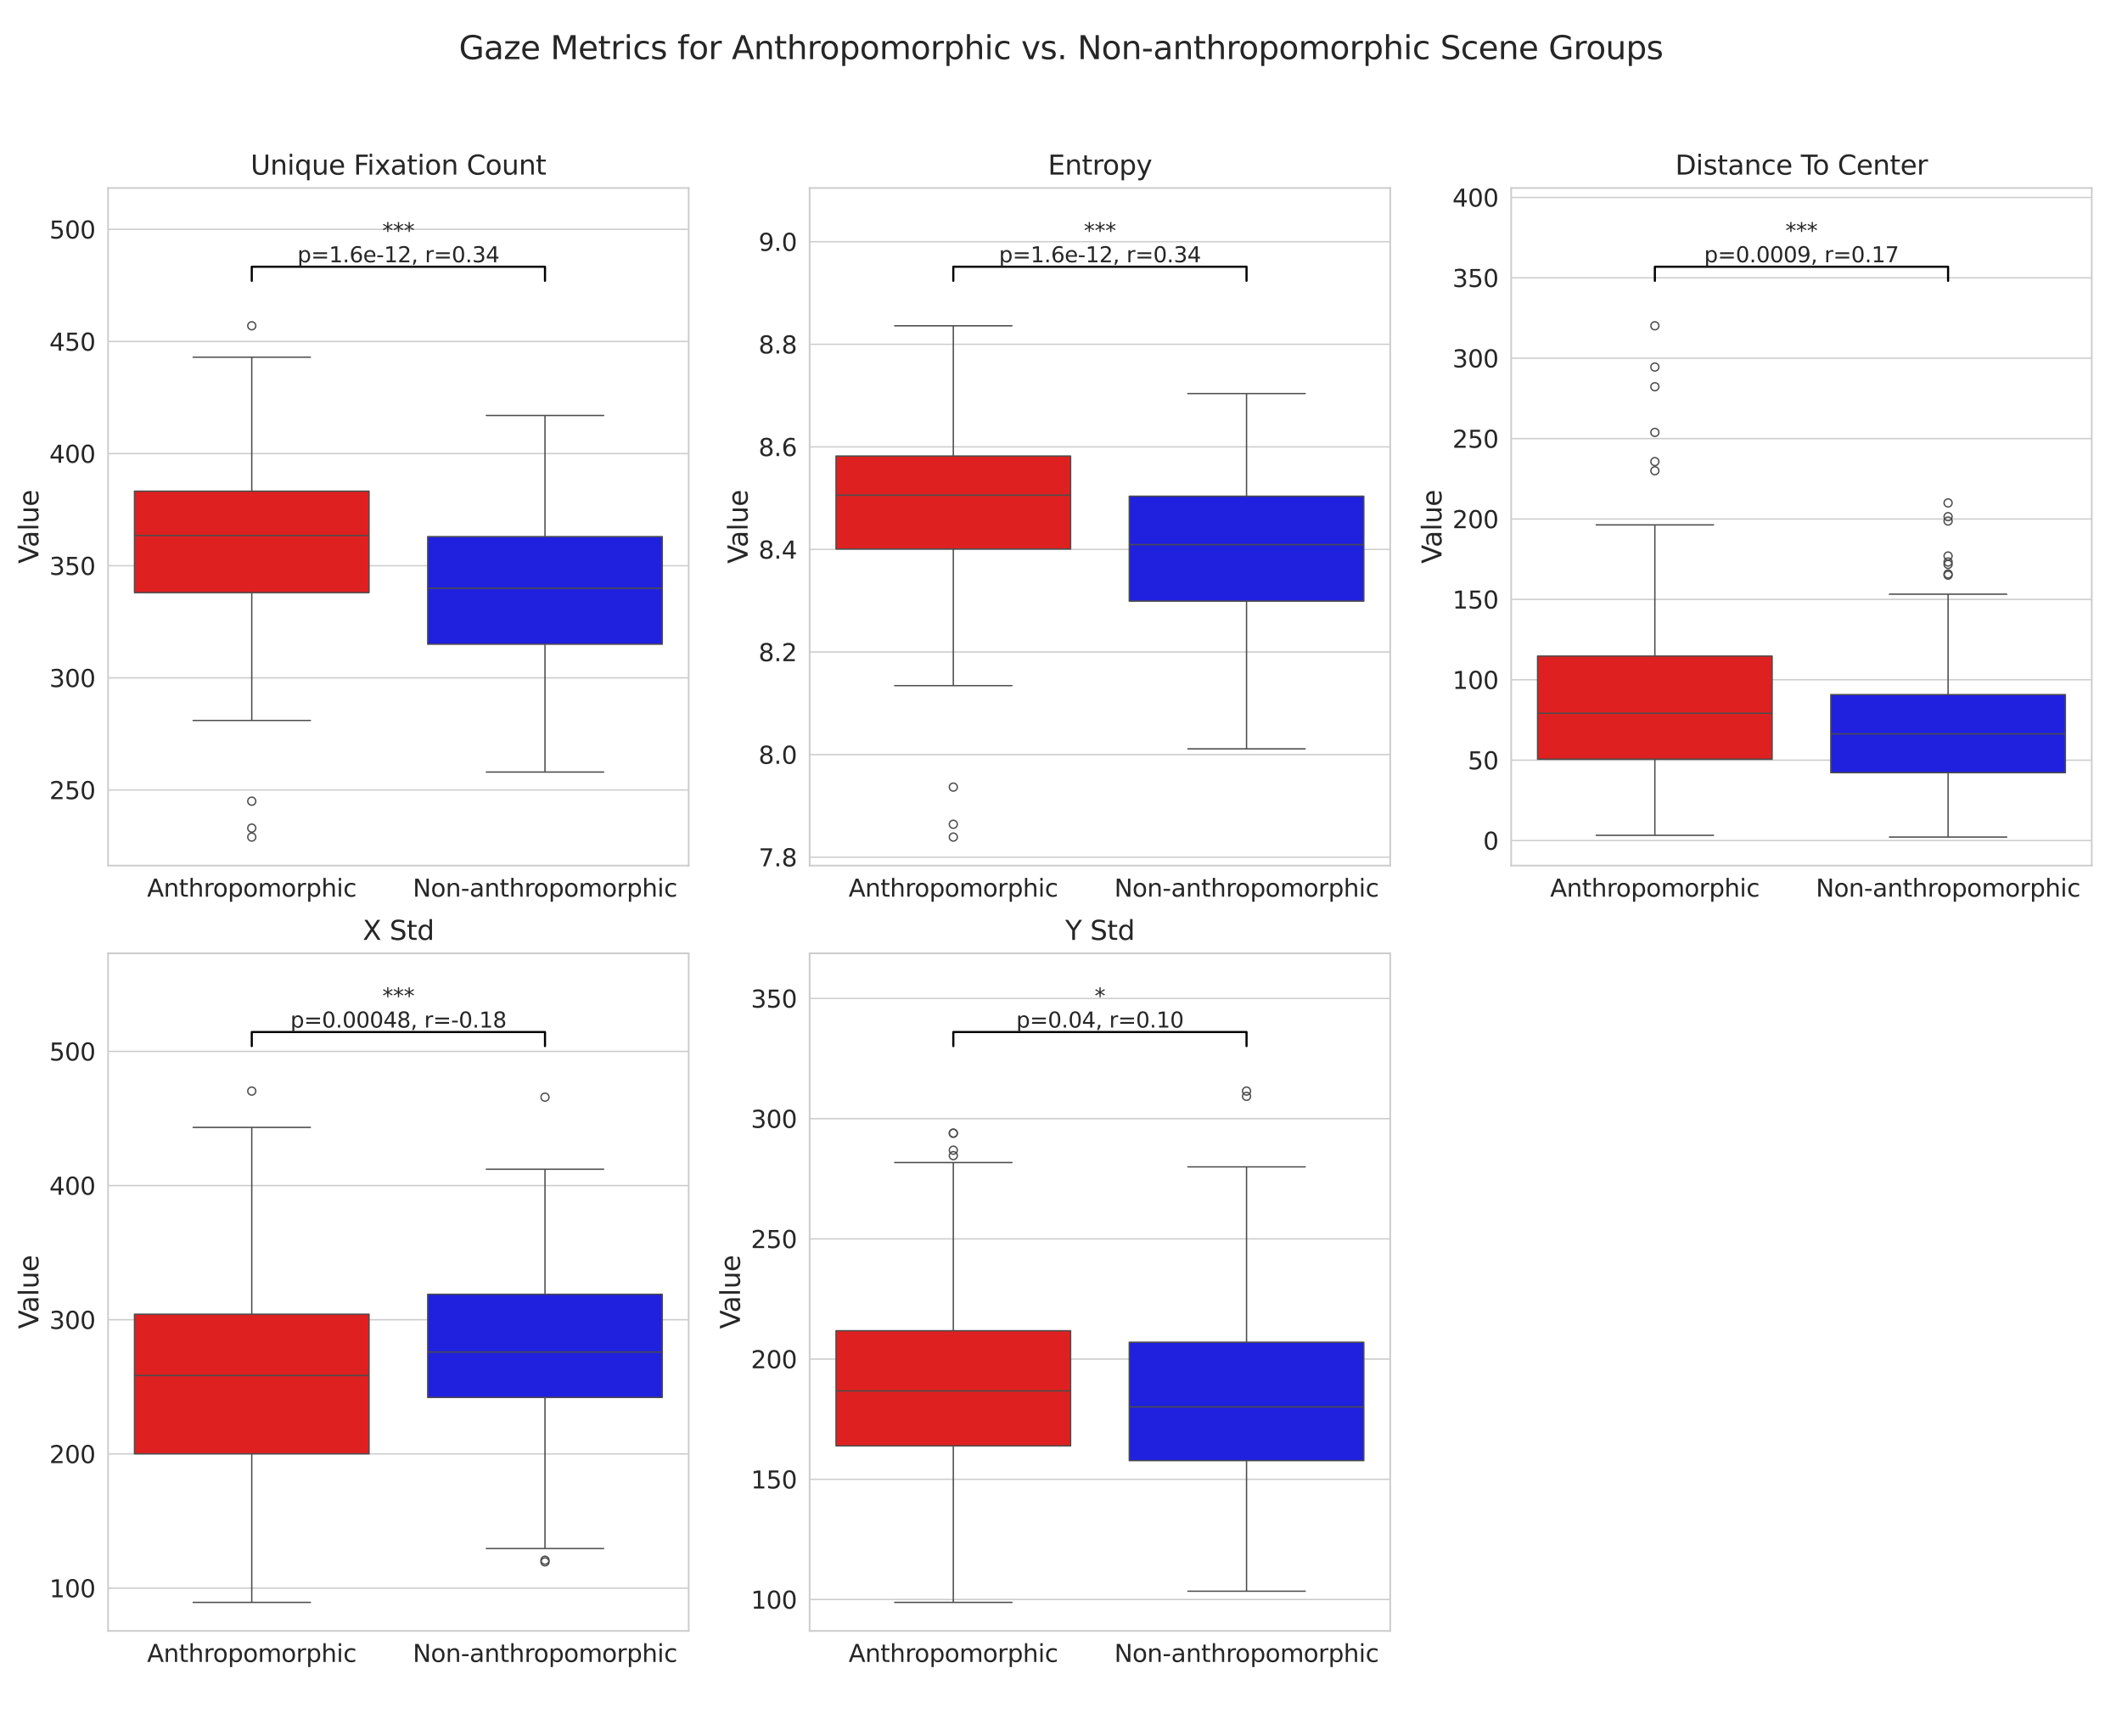 <?xml version="1.0" encoding="utf-8" standalone="no"?>
<!DOCTYPE svg PUBLIC "-//W3C//DTD SVG 1.1//EN"
  "http://www.w3.org/Graphics/SVG/1.1/DTD/svg11.dtd">
<svg xmlns:xlink="http://www.w3.org/1999/xlink" width="1584pt" height="1296pt" viewBox="0 0 1584 1296" xmlns="http://www.w3.org/2000/svg" version="1.1">
 <defs>
  <style type="text/css">*{stroke-linejoin: round; stroke-linecap: butt}</style>
 </defs>
 <g id="figure_1">
  <g id="patch_1">
   <path d="M 0 1296 
L 1584 1296 
L 1584 0 
L 0 0 
z
" style="fill: #ffffff"/>
  </g>
  <g id="axes_1">
   <g id="patch_2">
    <path d="M 80.685 646.06 
L 514.07 646.06 
L 514.07 140.32 
L 80.685 140.32 
z
" style="fill: #ffffff"/>
   </g>
   <g id="matplotlib.axis_1">
    <g id="xtick_1">
     <g id="text_1">
      <!-- Anthropomorphic -->
      <g style="fill: #262626" transform="translate(109.78 669.237) scale(0.18 -0.18)">
       <defs>
        <path id="DejaVuSans-41" d="M 2188 4044 
L 1331 1722 
L 3047 1722 
L 2188 4044 
z
M 1831 4666 
L 2547 4666 
L 4325 0 
L 3669 0 
L 3244 1197 
L 1141 1197 
L 716 0 
L 50 0 
L 1831 4666 
z
" transform="scale(0.016)"/>
        <path id="DejaVuSans-6e" d="M 3513 2113 
L 3513 0 
L 2938 0 
L 2938 2094 
Q 2938 2591 2744 2837 
Q 2550 3084 2163 3084 
Q 1697 3084 1428 2787 
Q 1159 2491 1159 1978 
L 1159 0 
L 581 0 
L 581 3500 
L 1159 3500 
L 1159 2956 
Q 1366 3272 1645 3428 
Q 1925 3584 2291 3584 
Q 2894 3584 3203 3211 
Q 3513 2838 3513 2113 
z
" transform="scale(0.016)"/>
        <path id="DejaVuSans-74" d="M 1172 4494 
L 1172 3500 
L 2356 3500 
L 2356 3053 
L 1172 3053 
L 1172 1153 
Q 1172 725 1289 603 
Q 1406 481 1766 481 
L 2356 481 
L 2356 0 
L 1766 0 
Q 1100 0 847 248 
Q 594 497 594 1153 
L 594 3053 
L 172 3053 
L 172 3500 
L 594 3500 
L 594 4494 
L 1172 4494 
z
" transform="scale(0.016)"/>
        <path id="DejaVuSans-68" d="M 3513 2113 
L 3513 0 
L 2938 0 
L 2938 2094 
Q 2938 2591 2744 2837 
Q 2550 3084 2163 3084 
Q 1697 3084 1428 2787 
Q 1159 2491 1159 1978 
L 1159 0 
L 581 0 
L 581 4863 
L 1159 4863 
L 1159 2956 
Q 1366 3272 1645 3428 
Q 1925 3584 2291 3584 
Q 2894 3584 3203 3211 
Q 3513 2838 3513 2113 
z
" transform="scale(0.016)"/>
        <path id="DejaVuSans-72" d="M 2631 2963 
Q 2534 3019 2420 3045 
Q 2306 3072 2169 3072 
Q 1681 3072 1420 2755 
Q 1159 2438 1159 1844 
L 1159 0 
L 581 0 
L 581 3500 
L 1159 3500 
L 1159 2956 
Q 1341 3275 1631 3429 
Q 1922 3584 2338 3584 
Q 2397 3584 2469 3576 
Q 2541 3569 2628 3553 
L 2631 2963 
z
" transform="scale(0.016)"/>
        <path id="DejaVuSans-6f" d="M 1959 3097 
Q 1497 3097 1228 2736 
Q 959 2375 959 1747 
Q 959 1119 1226 758 
Q 1494 397 1959 397 
Q 2419 397 2687 759 
Q 2956 1122 2956 1747 
Q 2956 2369 2687 2733 
Q 2419 3097 1959 3097 
z
M 1959 3584 
Q 2709 3584 3137 3096 
Q 3566 2609 3566 1747 
Q 3566 888 3137 398 
Q 2709 -91 1959 -91 
Q 1206 -91 779 398 
Q 353 888 353 1747 
Q 353 2609 779 3096 
Q 1206 3584 1959 3584 
z
" transform="scale(0.016)"/>
        <path id="DejaVuSans-70" d="M 1159 525 
L 1159 -1331 
L 581 -1331 
L 581 3500 
L 1159 3500 
L 1159 2969 
Q 1341 3281 1617 3432 
Q 1894 3584 2278 3584 
Q 2916 3584 3314 3078 
Q 3713 2572 3713 1747 
Q 3713 922 3314 415 
Q 2916 -91 2278 -91 
Q 1894 -91 1617 61 
Q 1341 213 1159 525 
z
M 3116 1747 
Q 3116 2381 2855 2742 
Q 2594 3103 2138 3103 
Q 1681 3103 1420 2742 
Q 1159 2381 1159 1747 
Q 1159 1113 1420 752 
Q 1681 391 2138 391 
Q 2594 391 2855 752 
Q 3116 1113 3116 1747 
z
" transform="scale(0.016)"/>
        <path id="DejaVuSans-6d" d="M 3328 2828 
Q 3544 3216 3844 3400 
Q 4144 3584 4550 3584 
Q 5097 3584 5394 3201 
Q 5691 2819 5691 2113 
L 5691 0 
L 5113 0 
L 5113 2094 
Q 5113 2597 4934 2840 
Q 4756 3084 4391 3084 
Q 3944 3084 3684 2787 
Q 3425 2491 3425 1978 
L 3425 0 
L 2847 0 
L 2847 2094 
Q 2847 2600 2669 2842 
Q 2491 3084 2119 3084 
Q 1678 3084 1418 2786 
Q 1159 2488 1159 1978 
L 1159 0 
L 581 0 
L 581 3500 
L 1159 3500 
L 1159 2956 
Q 1356 3278 1631 3431 
Q 1906 3584 2284 3584 
Q 2666 3584 2933 3390 
Q 3200 3197 3328 2828 
z
" transform="scale(0.016)"/>
        <path id="DejaVuSans-69" d="M 603 3500 
L 1178 3500 
L 1178 0 
L 603 0 
L 603 3500 
z
M 603 4863 
L 1178 4863 
L 1178 4134 
L 603 4134 
L 603 4863 
z
" transform="scale(0.016)"/>
        <path id="DejaVuSans-63" d="M 3122 3366 
L 3122 2828 
Q 2878 2963 2633 3030 
Q 2388 3097 2138 3097 
Q 1578 3097 1268 2742 
Q 959 2388 959 1747 
Q 959 1106 1268 751 
Q 1578 397 2138 397 
Q 2388 397 2633 464 
Q 2878 531 3122 666 
L 3122 134 
Q 2881 22 2623 -34 
Q 2366 -91 2075 -91 
Q 1284 -91 818 406 
Q 353 903 353 1747 
Q 353 2603 823 3093 
Q 1294 3584 2113 3584 
Q 2378 3584 2631 3529 
Q 2884 3475 3122 3366 
z
" transform="scale(0.016)"/>
       </defs>
       <use xlink:href="#DejaVuSans-41"/>
       <use xlink:href="#DejaVuSans-6e" x="68.408"/>
       <use xlink:href="#DejaVuSans-74" x="131.787"/>
       <use xlink:href="#DejaVuSans-68" x="170.996"/>
       <use xlink:href="#DejaVuSans-72" x="234.375"/>
       <use xlink:href="#DejaVuSans-6f" x="273.238"/>
       <use xlink:href="#DejaVuSans-70" x="334.42"/>
       <use xlink:href="#DejaVuSans-6f" x="397.896"/>
       <use xlink:href="#DejaVuSans-6d" x="459.078"/>
       <use xlink:href="#DejaVuSans-6f" x="556.49"/>
       <use xlink:href="#DejaVuSans-72" x="617.672"/>
       <use xlink:href="#DejaVuSans-70" x="658.785"/>
       <use xlink:href="#DejaVuSans-68" x="722.262"/>
       <use xlink:href="#DejaVuSans-69" x="785.641"/>
       <use xlink:href="#DejaVuSans-63" x="813.424"/>
      </g>
     </g>
    </g>
    <g id="xtick_2">
     <g id="text_2">
      <!-- Non-anthropomorphic -->
      <g style="fill: #262626" transform="translate(308.112 669.237) scale(0.18 -0.18)">
       <defs>
        <path id="DejaVuSans-4e" d="M 628 4666 
L 1478 4666 
L 3547 763 
L 3547 4666 
L 4159 4666 
L 4159 0 
L 3309 0 
L 1241 3903 
L 1241 0 
L 628 0 
L 628 4666 
z
" transform="scale(0.016)"/>
        <path id="DejaVuSans-2d" d="M 313 2009 
L 1997 2009 
L 1997 1497 
L 313 1497 
L 313 2009 
z
" transform="scale(0.016)"/>
        <path id="DejaVuSans-61" d="M 2194 1759 
Q 1497 1759 1228 1600 
Q 959 1441 959 1056 
Q 959 750 1161 570 
Q 1363 391 1709 391 
Q 2188 391 2477 730 
Q 2766 1069 2766 1631 
L 2766 1759 
L 2194 1759 
z
M 3341 1997 
L 3341 0 
L 2766 0 
L 2766 531 
Q 2569 213 2275 61 
Q 1981 -91 1556 -91 
Q 1019 -91 701 211 
Q 384 513 384 1019 
Q 384 1609 779 1909 
Q 1175 2209 1959 2209 
L 2766 2209 
L 2766 2266 
Q 2766 2663 2505 2880 
Q 2244 3097 1772 3097 
Q 1472 3097 1187 3025 
Q 903 2953 641 2809 
L 641 3341 
Q 956 3463 1253 3523 
Q 1550 3584 1831 3584 
Q 2591 3584 2966 3190 
Q 3341 2797 3341 1997 
z
" transform="scale(0.016)"/>
       </defs>
       <use xlink:href="#DejaVuSans-4e"/>
       <use xlink:href="#DejaVuSans-6f" x="74.805"/>
       <use xlink:href="#DejaVuSans-6e" x="135.986"/>
       <use xlink:href="#DejaVuSans-2d" x="199.365"/>
       <use xlink:href="#DejaVuSans-61" x="235.449"/>
       <use xlink:href="#DejaVuSans-6e" x="296.729"/>
       <use xlink:href="#DejaVuSans-74" x="360.107"/>
       <use xlink:href="#DejaVuSans-68" x="399.316"/>
       <use xlink:href="#DejaVuSans-72" x="462.695"/>
       <use xlink:href="#DejaVuSans-6f" x="501.559"/>
       <use xlink:href="#DejaVuSans-70" x="562.74"/>
       <use xlink:href="#DejaVuSans-6f" x="626.217"/>
       <use xlink:href="#DejaVuSans-6d" x="687.398"/>
       <use xlink:href="#DejaVuSans-6f" x="784.811"/>
       <use xlink:href="#DejaVuSans-72" x="845.992"/>
       <use xlink:href="#DejaVuSans-70" x="887.105"/>
       <use xlink:href="#DejaVuSans-68" x="950.582"/>
       <use xlink:href="#DejaVuSans-69" x="1013.961"/>
       <use xlink:href="#DejaVuSans-63" x="1041.744"/>
      </g>
     </g>
    </g>
   </g>
   <g id="matplotlib.axis_2">
    <g id="ytick_1">
     <g id="line2d_1">
      <path d="M 80.685 589.627 
L 514.07 589.627 
" clip-path="url(#pf62ad80b97)" style="fill: none; stroke: #cccccc; stroke-linecap: round"/>
     </g>
     <g id="text_3">
      <!-- 250 -->
      <g style="fill: #262626" transform="translate(36.828 596.466) scale(0.18 -0.18)">
       <defs>
        <path id="DejaVuSans-32" d="M 1228 531 
L 3431 531 
L 3431 0 
L 469 0 
L 469 531 
Q 828 903 1448 1529 
Q 2069 2156 2228 2338 
Q 2531 2678 2651 2914 
Q 2772 3150 2772 3378 
Q 2772 3750 2511 3984 
Q 2250 4219 1831 4219 
Q 1534 4219 1204 4116 
Q 875 4013 500 3803 
L 500 4441 
Q 881 4594 1212 4672 
Q 1544 4750 1819 4750 
Q 2544 4750 2975 4387 
Q 3406 4025 3406 3419 
Q 3406 3131 3298 2873 
Q 3191 2616 2906 2266 
Q 2828 2175 2409 1742 
Q 1991 1309 1228 531 
z
" transform="scale(0.016)"/>
        <path id="DejaVuSans-35" d="M 691 4666 
L 3169 4666 
L 3169 4134 
L 1269 4134 
L 1269 2991 
Q 1406 3038 1543 3061 
Q 1681 3084 1819 3084 
Q 2600 3084 3056 2656 
Q 3513 2228 3513 1497 
Q 3513 744 3044 326 
Q 2575 -91 1722 -91 
Q 1428 -91 1123 -41 
Q 819 9 494 109 
L 494 744 
Q 775 591 1075 516 
Q 1375 441 1709 441 
Q 2250 441 2565 725 
Q 2881 1009 2881 1497 
Q 2881 1984 2565 2268 
Q 2250 2553 1709 2553 
Q 1456 2553 1204 2497 
Q 953 2441 691 2322 
L 691 4666 
z
" transform="scale(0.016)"/>
        <path id="DejaVuSans-30" d="M 2034 4250 
Q 1547 4250 1301 3770 
Q 1056 3291 1056 2328 
Q 1056 1369 1301 889 
Q 1547 409 2034 409 
Q 2525 409 2770 889 
Q 3016 1369 3016 2328 
Q 3016 3291 2770 3770 
Q 2525 4250 2034 4250 
z
M 2034 4750 
Q 2819 4750 3233 4129 
Q 3647 3509 3647 2328 
Q 3647 1150 3233 529 
Q 2819 -91 2034 -91 
Q 1250 -91 836 529 
Q 422 1150 422 2328 
Q 422 3509 836 4129 
Q 1250 4750 2034 4750 
z
" transform="scale(0.016)"/>
       </defs>
       <use xlink:href="#DejaVuSans-32"/>
       <use xlink:href="#DejaVuSans-35" x="63.623"/>
       <use xlink:href="#DejaVuSans-30" x="127.246"/>
      </g>
     </g>
    </g>
    <g id="ytick_2">
     <g id="line2d_2">
      <path d="M 80.685 505.941 
L 514.07 505.941 
" clip-path="url(#pf62ad80b97)" style="fill: none; stroke: #cccccc; stroke-linecap: round"/>
     </g>
     <g id="text_4">
      <!-- 300 -->
      <g style="fill: #262626" transform="translate(36.828 512.779) scale(0.18 -0.18)">
       <defs>
        <path id="DejaVuSans-33" d="M 2597 2516 
Q 3050 2419 3304 2112 
Q 3559 1806 3559 1356 
Q 3559 666 3084 287 
Q 2609 -91 1734 -91 
Q 1441 -91 1130 -33 
Q 819 25 488 141 
L 488 750 
Q 750 597 1062 519 
Q 1375 441 1716 441 
Q 2309 441 2620 675 
Q 2931 909 2931 1356 
Q 2931 1769 2642 2001 
Q 2353 2234 1838 2234 
L 1294 2234 
L 1294 2753 
L 1863 2753 
Q 2328 2753 2575 2939 
Q 2822 3125 2822 3475 
Q 2822 3834 2567 4026 
Q 2313 4219 1838 4219 
Q 1578 4219 1281 4162 
Q 984 4106 628 3988 
L 628 4550 
Q 988 4650 1302 4700 
Q 1616 4750 1894 4750 
Q 2613 4750 3031 4423 
Q 3450 4097 3450 3541 
Q 3450 3153 3228 2886 
Q 3006 2619 2597 2516 
z
" transform="scale(0.016)"/>
       </defs>
       <use xlink:href="#DejaVuSans-33"/>
       <use xlink:href="#DejaVuSans-30" x="63.623"/>
       <use xlink:href="#DejaVuSans-30" x="127.246"/>
      </g>
     </g>
    </g>
    <g id="ytick_3">
     <g id="line2d_3">
      <path d="M 80.685 422.254 
L 514.07 422.254 
" clip-path="url(#pf62ad80b97)" style="fill: none; stroke: #cccccc; stroke-linecap: round"/>
     </g>
     <g id="text_5">
      <!-- 350 -->
      <g style="fill: #262626" transform="translate(36.828 429.092) scale(0.18 -0.18)">
       <use xlink:href="#DejaVuSans-33"/>
       <use xlink:href="#DejaVuSans-35" x="63.623"/>
       <use xlink:href="#DejaVuSans-30" x="127.246"/>
      </g>
     </g>
    </g>
    <g id="ytick_4">
     <g id="line2d_4">
      <path d="M 80.685 338.567 
L 514.07 338.567 
" clip-path="url(#pf62ad80b97)" style="fill: none; stroke: #cccccc; stroke-linecap: round"/>
     </g>
     <g id="text_6">
      <!-- 400 -->
      <g style="fill: #262626" transform="translate(36.828 345.406) scale(0.18 -0.18)">
       <defs>
        <path id="DejaVuSans-34" d="M 2419 4116 
L 825 1625 
L 2419 1625 
L 2419 4116 
z
M 2253 4666 
L 3047 4666 
L 3047 1625 
L 3713 1625 
L 3713 1100 
L 3047 1100 
L 3047 0 
L 2419 0 
L 2419 1100 
L 313 1100 
L 313 1709 
L 2253 4666 
z
" transform="scale(0.016)"/>
       </defs>
       <use xlink:href="#DejaVuSans-34"/>
       <use xlink:href="#DejaVuSans-30" x="63.623"/>
       <use xlink:href="#DejaVuSans-30" x="127.246"/>
      </g>
     </g>
    </g>
    <g id="ytick_5">
     <g id="line2d_5">
      <path d="M 80.685 254.88 
L 514.07 254.88 
" clip-path="url(#pf62ad80b97)" style="fill: none; stroke: #cccccc; stroke-linecap: round"/>
     </g>
     <g id="text_7">
      <!-- 450 -->
      <g style="fill: #262626" transform="translate(36.828 261.719) scale(0.18 -0.18)">
       <use xlink:href="#DejaVuSans-34"/>
       <use xlink:href="#DejaVuSans-35" x="63.623"/>
       <use xlink:href="#DejaVuSans-30" x="127.246"/>
      </g>
     </g>
    </g>
    <g id="ytick_6">
     <g id="line2d_6">
      <path d="M 80.685 171.194 
L 514.07 171.194 
" clip-path="url(#pf62ad80b97)" style="fill: none; stroke: #cccccc; stroke-linecap: round"/>
     </g>
     <g id="text_8">
      <!-- 500 -->
      <g style="fill: #262626" transform="translate(36.828 178.032) scale(0.18 -0.18)">
       <use xlink:href="#DejaVuSans-35"/>
       <use xlink:href="#DejaVuSans-30" x="63.623"/>
       <use xlink:href="#DejaVuSans-30" x="127.246"/>
      </g>
     </g>
    </g>
    <g id="text_9">
     <!-- Value -->
     <g style="fill: #262626" transform="translate(28.668 420.652) rotate(-90) scale(0.2 -0.2)">
      <defs>
       <path id="DejaVuSans-56" d="M 1831 0 
L 50 4666 
L 709 4666 
L 2188 738 
L 3669 4666 
L 4325 4666 
L 2547 0 
L 1831 0 
z
" transform="scale(0.016)"/>
       <path id="DejaVuSans-6c" d="M 603 4863 
L 1178 4863 
L 1178 0 
L 603 0 
L 603 4863 
z
" transform="scale(0.016)"/>
       <path id="DejaVuSans-75" d="M 544 1381 
L 544 3500 
L 1119 3500 
L 1119 1403 
Q 1119 906 1312 657 
Q 1506 409 1894 409 
Q 2359 409 2629 706 
Q 2900 1003 2900 1516 
L 2900 3500 
L 3475 3500 
L 3475 0 
L 2900 0 
L 2900 538 
Q 2691 219 2414 64 
Q 2138 -91 1772 -91 
Q 1169 -91 856 284 
Q 544 659 544 1381 
z
M 1991 3584 
L 1991 3584 
z
" transform="scale(0.016)"/>
       <path id="DejaVuSans-65" d="M 3597 1894 
L 3597 1613 
L 953 1613 
Q 991 1019 1311 708 
Q 1631 397 2203 397 
Q 2534 397 2845 478 
Q 3156 559 3463 722 
L 3463 178 
Q 3153 47 2828 -22 
Q 2503 -91 2169 -91 
Q 1331 -91 842 396 
Q 353 884 353 1716 
Q 353 2575 817 3079 
Q 1281 3584 2069 3584 
Q 2775 3584 3186 3129 
Q 3597 2675 3597 1894 
z
M 3022 2063 
Q 3016 2534 2758 2815 
Q 2500 3097 2075 3097 
Q 1594 3097 1305 2825 
Q 1016 2553 972 2059 
L 3022 2063 
z
" transform="scale(0.016)"/>
      </defs>
      <use xlink:href="#DejaVuSans-56"/>
      <use xlink:href="#DejaVuSans-61" x="60.658"/>
      <use xlink:href="#DejaVuSans-6c" x="121.938"/>
      <use xlink:href="#DejaVuSans-75" x="149.721"/>
      <use xlink:href="#DejaVuSans-65" x="213.1"/>
     </g>
    </g>
   </g>
   <g id="patch_3">
    <path d="M 100.384 442.339 
L 275.49 442.339 
L 275.49 366.602 
L 100.384 366.602 
L 100.384 442.339 
z
" clip-path="url(#pf62ad80b97)" style="fill: #df2020; stroke: #4c4c4c; stroke-linejoin: miter"/>
   </g>
   <g id="line2d_7">
    <path d="M 187.937 442.339 
L 187.937 537.741 
" clip-path="url(#pf62ad80b97)" style="fill: none; stroke: #4c4c4c"/>
   </g>
   <g id="line2d_8">
    <path d="M 187.937 366.602 
L 187.937 266.597 
" clip-path="url(#pf62ad80b97)" style="fill: none; stroke: #4c4c4c"/>
   </g>
   <g id="line2d_9">
    <path d="M 144.161 537.741 
L 231.713 537.741 
" clip-path="url(#pf62ad80b97)" style="fill: none; stroke: #4c4c4c; stroke-linecap: round"/>
   </g>
   <g id="line2d_10">
    <path d="M 144.161 266.597 
L 231.713 266.597 
" clip-path="url(#pf62ad80b97)" style="fill: none; stroke: #4c4c4c; stroke-linecap: round"/>
   </g>
   <g id="line2d_11">
    <defs>
     <path id="m4d7d66fc98" d="M 0 3 
C 0.796 3 1.559 2.684 2.121 2.121 
C 2.684 1.559 3 0.796 3 0 
C 3 -0.796 2.684 -1.559 2.121 -2.121 
C 1.559 -2.684 0.796 -3 0 -3 
C -0.796 -3 -1.559 -2.684 -2.121 -2.121 
C -2.684 -1.559 -3 -0.796 -3 0 
C -3 0.796 -2.684 1.559 -2.121 2.121 
C -1.559 2.684 -0.796 3 0 3 
z
" style="stroke: #4c4c4c"/>
    </defs>
    <g clip-path="url(#pf62ad80b97)">
     <use xlink:href="#m4d7d66fc98" x="187.937" y="597.996" style="fill-opacity: 0; stroke: #4c4c4c"/>
     <use xlink:href="#m4d7d66fc98" x="187.937" y="624.776" style="fill-opacity: 0; stroke: #4c4c4c"/>
     <use xlink:href="#m4d7d66fc98" x="187.937" y="618.081" style="fill-opacity: 0; stroke: #4c4c4c"/>
     <use xlink:href="#m4d7d66fc98" x="187.937" y="243.164" style="fill-opacity: 0; stroke: #4c4c4c"/>
    </g>
   </g>
   <g id="patch_4">
    <path d="M 319.266 480.834 
L 494.371 480.834 
L 494.371 400.495 
L 319.266 400.495 
L 319.266 480.834 
z
" clip-path="url(#pf62ad80b97)" style="fill: #2020df; stroke: #4c4c4c; stroke-linejoin: miter"/>
   </g>
   <g id="line2d_12">
    <path d="M 406.818 480.834 
L 406.818 576.237 
" clip-path="url(#pf62ad80b97)" style="fill: none; stroke: #4c4c4c"/>
   </g>
   <g id="line2d_13">
    <path d="M 406.818 400.495 
L 406.818 310.114 
" clip-path="url(#pf62ad80b97)" style="fill: none; stroke: #4c4c4c"/>
   </g>
   <g id="line2d_14">
    <path d="M 363.042 576.237 
L 450.595 576.237 
" clip-path="url(#pf62ad80b97)" style="fill: none; stroke: #4c4c4c; stroke-linecap: round"/>
   </g>
   <g id="line2d_15">
    <path d="M 363.042 310.114 
L 450.595 310.114 
" clip-path="url(#pf62ad80b97)" style="fill: none; stroke: #4c4c4c; stroke-linecap: round"/>
   </g>
   <g id="line2d_16"/>
   <g id="line2d_17">
    <path d="M 187.937 209.582 
L 187.937 199.088 
L 406.818 199.088 
L 406.818 209.582 
" clip-path="url(#pf62ad80b97)" style="fill: none; stroke: #000000; stroke-width: 1.6; stroke-linecap: round"/>
   </g>
   <g id="line2d_18">
    <path d="M 100.384 399.658 
L 275.49 399.658 
" clip-path="url(#pf62ad80b97)" style="fill: none; stroke: #4c4c4c"/>
   </g>
   <g id="line2d_19">
    <path d="M 319.266 438.991 
L 494.371 438.991 
" clip-path="url(#pf62ad80b97)" style="fill: none; stroke: #4c4c4c"/>
   </g>
   <g id="patch_5">
    <path d="M 80.685 646.06 
L 80.685 140.32 
" style="fill: none; stroke: #cccccc; stroke-width: 1.25; stroke-linejoin: miter; stroke-linecap: square"/>
   </g>
   <g id="patch_6">
    <path d="M 514.07 646.06 
L 514.07 140.32 
" style="fill: none; stroke: #cccccc; stroke-width: 1.25; stroke-linejoin: miter; stroke-linecap: square"/>
   </g>
   <g id="patch_7">
    <path d="M 80.685 646.06 
L 514.07 646.06 
" style="fill: none; stroke: #cccccc; stroke-width: 1.25; stroke-linejoin: miter; stroke-linecap: square"/>
   </g>
   <g id="patch_8">
    <path d="M 80.685 140.32 
L 514.07 140.32 
" style="fill: none; stroke: #cccccc; stroke-width: 1.25; stroke-linejoin: miter; stroke-linecap: square"/>
   </g>
   <g id="text_10">
    <!-- *** -->
    <g style="fill: #262626" transform="translate(285.378 177.844) scale(0.16 -0.16)">
     <defs>
      <path id="DejaVuSans-2a" d="M 3009 3897 
L 1888 3291 
L 3009 2681 
L 2828 2375 
L 1778 3009 
L 1778 1831 
L 1422 1831 
L 1422 3009 
L 372 2375 
L 191 2681 
L 1313 3291 
L 191 3897 
L 372 4206 
L 1422 3572 
L 1422 4750 
L 1778 4750 
L 1778 3572 
L 2828 4206 
L 3009 3897 
z
" transform="scale(0.016)"/>
     </defs>
     <use xlink:href="#DejaVuSans-2a"/>
     <use xlink:href="#DejaVuSans-2a" x="50"/>
     <use xlink:href="#DejaVuSans-2a" x="100"/>
    </g>
    <!-- p=1.6e-12, r=0.34 -->
    <g style="fill: #262626" transform="translate(221.994 195.761) scale(0.16 -0.16)">
     <defs>
      <path id="DejaVuSans-3d" d="M 678 2906 
L 4684 2906 
L 4684 2381 
L 678 2381 
L 678 2906 
z
M 678 1631 
L 4684 1631 
L 4684 1100 
L 678 1100 
L 678 1631 
z
" transform="scale(0.016)"/>
      <path id="DejaVuSans-31" d="M 794 531 
L 1825 531 
L 1825 4091 
L 703 3866 
L 703 4441 
L 1819 4666 
L 2450 4666 
L 2450 531 
L 3481 531 
L 3481 0 
L 794 0 
L 794 531 
z
" transform="scale(0.016)"/>
      <path id="DejaVuSans-2e" d="M 684 794 
L 1344 794 
L 1344 0 
L 684 0 
L 684 794 
z
" transform="scale(0.016)"/>
      <path id="DejaVuSans-36" d="M 2113 2584 
Q 1688 2584 1439 2293 
Q 1191 2003 1191 1497 
Q 1191 994 1439 701 
Q 1688 409 2113 409 
Q 2538 409 2786 701 
Q 3034 994 3034 1497 
Q 3034 2003 2786 2293 
Q 2538 2584 2113 2584 
z
M 3366 4563 
L 3366 3988 
Q 3128 4100 2886 4159 
Q 2644 4219 2406 4219 
Q 1781 4219 1451 3797 
Q 1122 3375 1075 2522 
Q 1259 2794 1537 2939 
Q 1816 3084 2150 3084 
Q 2853 3084 3261 2657 
Q 3669 2231 3669 1497 
Q 3669 778 3244 343 
Q 2819 -91 2113 -91 
Q 1303 -91 875 529 
Q 447 1150 447 2328 
Q 447 3434 972 4092 
Q 1497 4750 2381 4750 
Q 2619 4750 2861 4703 
Q 3103 4656 3366 4563 
z
" transform="scale(0.016)"/>
      <path id="DejaVuSans-2c" d="M 750 794 
L 1409 794 
L 1409 256 
L 897 -744 
L 494 -744 
L 750 256 
L 750 794 
z
" transform="scale(0.016)"/>
      <path id="DejaVuSans-20" transform="scale(0.016)"/>
     </defs>
     <use xlink:href="#DejaVuSans-70"/>
     <use xlink:href="#DejaVuSans-3d" x="63.477"/>
     <use xlink:href="#DejaVuSans-31" x="147.266"/>
     <use xlink:href="#DejaVuSans-2e" x="210.889"/>
     <use xlink:href="#DejaVuSans-36" x="242.676"/>
     <use xlink:href="#DejaVuSans-65" x="306.299"/>
     <use xlink:href="#DejaVuSans-2d" x="367.822"/>
     <use xlink:href="#DejaVuSans-31" x="403.906"/>
     <use xlink:href="#DejaVuSans-32" x="467.529"/>
     <use xlink:href="#DejaVuSans-2c" x="531.152"/>
     <use xlink:href="#DejaVuSans-20" x="562.939"/>
     <use xlink:href="#DejaVuSans-72" x="594.727"/>
     <use xlink:href="#DejaVuSans-3d" x="635.84"/>
     <use xlink:href="#DejaVuSans-30" x="719.629"/>
     <use xlink:href="#DejaVuSans-2e" x="783.252"/>
     <use xlink:href="#DejaVuSans-33" x="815.039"/>
     <use xlink:href="#DejaVuSans-34" x="878.662"/>
    </g>
   </g>
   <g id="text_11">
    <!-- Unique Fixation Count -->
    <g style="fill: #262626" transform="translate(187.045 130.32) scale(0.2 -0.2)">
     <defs>
      <path id="DejaVuSans-55" d="M 556 4666 
L 1191 4666 
L 1191 1831 
Q 1191 1081 1462 751 
Q 1734 422 2344 422 
Q 2950 422 3222 751 
Q 3494 1081 3494 1831 
L 3494 4666 
L 4128 4666 
L 4128 1753 
Q 4128 841 3676 375 
Q 3225 -91 2344 -91 
Q 1459 -91 1007 375 
Q 556 841 556 1753 
L 556 4666 
z
" transform="scale(0.016)"/>
      <path id="DejaVuSans-71" d="M 947 1747 
Q 947 1113 1208 752 
Q 1469 391 1925 391 
Q 2381 391 2643 752 
Q 2906 1113 2906 1747 
Q 2906 2381 2643 2742 
Q 2381 3103 1925 3103 
Q 1469 3103 1208 2742 
Q 947 2381 947 1747 
z
M 2906 525 
Q 2725 213 2448 61 
Q 2172 -91 1784 -91 
Q 1150 -91 751 415 
Q 353 922 353 1747 
Q 353 2572 751 3078 
Q 1150 3584 1784 3584 
Q 2172 3584 2448 3432 
Q 2725 3281 2906 2969 
L 2906 3500 
L 3481 3500 
L 3481 -1331 
L 2906 -1331 
L 2906 525 
z
" transform="scale(0.016)"/>
      <path id="DejaVuSans-46" d="M 628 4666 
L 3309 4666 
L 3309 4134 
L 1259 4134 
L 1259 2759 
L 3109 2759 
L 3109 2228 
L 1259 2228 
L 1259 0 
L 628 0 
L 628 4666 
z
" transform="scale(0.016)"/>
      <path id="DejaVuSans-78" d="M 3513 3500 
L 2247 1797 
L 3578 0 
L 2900 0 
L 1881 1375 
L 863 0 
L 184 0 
L 1544 1831 
L 300 3500 
L 978 3500 
L 1906 2253 
L 2834 3500 
L 3513 3500 
z
" transform="scale(0.016)"/>
      <path id="DejaVuSans-43" d="M 4122 4306 
L 4122 3641 
Q 3803 3938 3442 4084 
Q 3081 4231 2675 4231 
Q 1875 4231 1450 3742 
Q 1025 3253 1025 2328 
Q 1025 1406 1450 917 
Q 1875 428 2675 428 
Q 3081 428 3442 575 
Q 3803 722 4122 1019 
L 4122 359 
Q 3791 134 3420 21 
Q 3050 -91 2638 -91 
Q 1578 -91 968 557 
Q 359 1206 359 2328 
Q 359 3453 968 4101 
Q 1578 4750 2638 4750 
Q 3056 4750 3426 4639 
Q 3797 4528 4122 4306 
z
" transform="scale(0.016)"/>
     </defs>
     <use xlink:href="#DejaVuSans-55"/>
     <use xlink:href="#DejaVuSans-6e" x="73.193"/>
     <use xlink:href="#DejaVuSans-69" x="136.572"/>
     <use xlink:href="#DejaVuSans-71" x="164.355"/>
     <use xlink:href="#DejaVuSans-75" x="227.832"/>
     <use xlink:href="#DejaVuSans-65" x="291.211"/>
     <use xlink:href="#DejaVuSans-20" x="352.734"/>
     <use xlink:href="#DejaVuSans-46" x="384.521"/>
     <use xlink:href="#DejaVuSans-69" x="434.791"/>
     <use xlink:href="#DejaVuSans-78" x="462.574"/>
     <use xlink:href="#DejaVuSans-61" x="521.754"/>
     <use xlink:href="#DejaVuSans-74" x="583.033"/>
     <use xlink:href="#DejaVuSans-69" x="622.242"/>
     <use xlink:href="#DejaVuSans-6f" x="650.025"/>
     <use xlink:href="#DejaVuSans-6e" x="711.207"/>
     <use xlink:href="#DejaVuSans-20" x="774.586"/>
     <use xlink:href="#DejaVuSans-43" x="806.373"/>
     <use xlink:href="#DejaVuSans-6f" x="876.197"/>
     <use xlink:href="#DejaVuSans-75" x="937.379"/>
     <use xlink:href="#DejaVuSans-6e" x="1000.758"/>
     <use xlink:href="#DejaVuSans-74" x="1064.137"/>
    </g>
   </g>
  </g>
  <g id="axes_2">
   <g id="patch_9">
    <path d="M 604.365 646.06 
L 1037.75 646.06 
L 1037.75 140.32 
L 604.365 140.32 
z
" style="fill: #ffffff"/>
   </g>
   <g id="matplotlib.axis_3">
    <g id="xtick_3">
     <g id="text_12">
      <!-- Anthropomorphic -->
      <g style="fill: #262626" transform="translate(633.46 669.237) scale(0.18 -0.18)">
       <use xlink:href="#DejaVuSans-41"/>
       <use xlink:href="#DejaVuSans-6e" x="68.408"/>
       <use xlink:href="#DejaVuSans-74" x="131.787"/>
       <use xlink:href="#DejaVuSans-68" x="170.996"/>
       <use xlink:href="#DejaVuSans-72" x="234.375"/>
       <use xlink:href="#DejaVuSans-6f" x="273.238"/>
       <use xlink:href="#DejaVuSans-70" x="334.42"/>
       <use xlink:href="#DejaVuSans-6f" x="397.896"/>
       <use xlink:href="#DejaVuSans-6d" x="459.078"/>
       <use xlink:href="#DejaVuSans-6f" x="556.49"/>
       <use xlink:href="#DejaVuSans-72" x="617.672"/>
       <use xlink:href="#DejaVuSans-70" x="658.785"/>
       <use xlink:href="#DejaVuSans-68" x="722.262"/>
       <use xlink:href="#DejaVuSans-69" x="785.641"/>
       <use xlink:href="#DejaVuSans-63" x="813.424"/>
      </g>
     </g>
    </g>
    <g id="xtick_4">
     <g id="text_13">
      <!-- Non-anthropomorphic -->
      <g style="fill: #262626" transform="translate(831.792 669.237) scale(0.18 -0.18)">
       <use xlink:href="#DejaVuSans-4e"/>
       <use xlink:href="#DejaVuSans-6f" x="74.805"/>
       <use xlink:href="#DejaVuSans-6e" x="135.986"/>
       <use xlink:href="#DejaVuSans-2d" x="199.365"/>
       <use xlink:href="#DejaVuSans-61" x="235.449"/>
       <use xlink:href="#DejaVuSans-6e" x="296.729"/>
       <use xlink:href="#DejaVuSans-74" x="360.107"/>
       <use xlink:href="#DejaVuSans-68" x="399.316"/>
       <use xlink:href="#DejaVuSans-72" x="462.695"/>
       <use xlink:href="#DejaVuSans-6f" x="501.559"/>
       <use xlink:href="#DejaVuSans-70" x="562.74"/>
       <use xlink:href="#DejaVuSans-6f" x="626.217"/>
       <use xlink:href="#DejaVuSans-6d" x="687.398"/>
       <use xlink:href="#DejaVuSans-6f" x="784.811"/>
       <use xlink:href="#DejaVuSans-72" x="845.992"/>
       <use xlink:href="#DejaVuSans-70" x="887.105"/>
       <use xlink:href="#DejaVuSans-68" x="950.582"/>
       <use xlink:href="#DejaVuSans-69" x="1013.961"/>
       <use xlink:href="#DejaVuSans-63" x="1041.744"/>
      </g>
     </g>
    </g>
   </g>
   <g id="matplotlib.axis_4">
    <g id="ytick_7">
     <g id="line2d_20">
      <path d="M 604.365 639.784 
L 1037.75 639.784 
" clip-path="url(#pedf743c51e)" style="fill: none; stroke: #cccccc; stroke-linecap: round"/>
     </g>
     <g id="text_14">
      <!-- 7.8 -->
      <g style="fill: #262626" transform="translate(566.239 646.622) scale(0.18 -0.18)">
       <defs>
        <path id="DejaVuSans-37" d="M 525 4666 
L 3525 4666 
L 3525 4397 
L 1831 0 
L 1172 0 
L 2766 4134 
L 525 4134 
L 525 4666 
z
" transform="scale(0.016)"/>
        <path id="DejaVuSans-38" d="M 2034 2216 
Q 1584 2216 1326 1975 
Q 1069 1734 1069 1313 
Q 1069 891 1326 650 
Q 1584 409 2034 409 
Q 2484 409 2743 651 
Q 3003 894 3003 1313 
Q 3003 1734 2745 1975 
Q 2488 2216 2034 2216 
z
M 1403 2484 
Q 997 2584 770 2862 
Q 544 3141 544 3541 
Q 544 4100 942 4425 
Q 1341 4750 2034 4750 
Q 2731 4750 3128 4425 
Q 3525 4100 3525 3541 
Q 3525 3141 3298 2862 
Q 3072 2584 2669 2484 
Q 3125 2378 3379 2068 
Q 3634 1759 3634 1313 
Q 3634 634 3220 271 
Q 2806 -91 2034 -91 
Q 1263 -91 848 271 
Q 434 634 434 1313 
Q 434 1759 690 2068 
Q 947 2378 1403 2484 
z
M 1172 3481 
Q 1172 3119 1398 2916 
Q 1625 2713 2034 2713 
Q 2441 2713 2670 2916 
Q 2900 3119 2900 3481 
Q 2900 3844 2670 4047 
Q 2441 4250 2034 4250 
Q 1625 4250 1398 4047 
Q 1172 3844 1172 3481 
z
" transform="scale(0.016)"/>
       </defs>
       <use xlink:href="#DejaVuSans-37"/>
       <use xlink:href="#DejaVuSans-2e" x="63.623"/>
       <use xlink:href="#DejaVuSans-38" x="95.41"/>
      </g>
     </g>
    </g>
    <g id="ytick_8">
     <g id="line2d_21">
      <path d="M 604.365 563.22 
L 1037.75 563.22 
" clip-path="url(#pedf743c51e)" style="fill: none; stroke: #cccccc; stroke-linecap: round"/>
     </g>
     <g id="text_15">
      <!-- 8.0 -->
      <g style="fill: #262626" transform="translate(566.239 570.058) scale(0.18 -0.18)">
       <use xlink:href="#DejaVuSans-38"/>
       <use xlink:href="#DejaVuSans-2e" x="63.623"/>
       <use xlink:href="#DejaVuSans-30" x="95.41"/>
      </g>
     </g>
    </g>
    <g id="ytick_9">
     <g id="line2d_22">
      <path d="M 604.365 486.656 
L 1037.75 486.656 
" clip-path="url(#pedf743c51e)" style="fill: none; stroke: #cccccc; stroke-linecap: round"/>
     </g>
     <g id="text_16">
      <!-- 8.2 -->
      <g style="fill: #262626" transform="translate(566.239 493.495) scale(0.18 -0.18)">
       <use xlink:href="#DejaVuSans-38"/>
       <use xlink:href="#DejaVuSans-2e" x="63.623"/>
       <use xlink:href="#DejaVuSans-32" x="95.41"/>
      </g>
     </g>
    </g>
    <g id="ytick_10">
     <g id="line2d_23">
      <path d="M 604.365 410.092 
L 1037.75 410.092 
" clip-path="url(#pedf743c51e)" style="fill: none; stroke: #cccccc; stroke-linecap: round"/>
     </g>
     <g id="text_17">
      <!-- 8.4 -->
      <g style="fill: #262626" transform="translate(566.239 416.931) scale(0.18 -0.18)">
       <use xlink:href="#DejaVuSans-38"/>
       <use xlink:href="#DejaVuSans-2e" x="63.623"/>
       <use xlink:href="#DejaVuSans-34" x="95.41"/>
      </g>
     </g>
    </g>
    <g id="ytick_11">
     <g id="line2d_24">
      <path d="M 604.365 333.529 
L 1037.75 333.529 
" clip-path="url(#pedf743c51e)" style="fill: none; stroke: #cccccc; stroke-linecap: round"/>
     </g>
     <g id="text_18">
      <!-- 8.6 -->
      <g style="fill: #262626" transform="translate(566.239 340.367) scale(0.18 -0.18)">
       <use xlink:href="#DejaVuSans-38"/>
       <use xlink:href="#DejaVuSans-2e" x="63.623"/>
       <use xlink:href="#DejaVuSans-36" x="95.41"/>
      </g>
     </g>
    </g>
    <g id="ytick_12">
     <g id="line2d_25">
      <path d="M 604.365 256.965 
L 1037.75 256.965 
" clip-path="url(#pedf743c51e)" style="fill: none; stroke: #cccccc; stroke-linecap: round"/>
     </g>
     <g id="text_19">
      <!-- 8.8 -->
      <g style="fill: #262626" transform="translate(566.239 263.804) scale(0.18 -0.18)">
       <use xlink:href="#DejaVuSans-38"/>
       <use xlink:href="#DejaVuSans-2e" x="63.623"/>
       <use xlink:href="#DejaVuSans-38" x="95.41"/>
      </g>
     </g>
    </g>
    <g id="ytick_13">
     <g id="line2d_26">
      <path d="M 604.365 180.401 
L 1037.75 180.401 
" clip-path="url(#pedf743c51e)" style="fill: none; stroke: #cccccc; stroke-linecap: round"/>
     </g>
     <g id="text_20">
      <!-- 9.0 -->
      <g style="fill: #262626" transform="translate(566.239 187.24) scale(0.18 -0.18)">
       <defs>
        <path id="DejaVuSans-39" d="M 703 97 
L 703 672 
Q 941 559 1184 500 
Q 1428 441 1663 441 
Q 2288 441 2617 861 
Q 2947 1281 2994 2138 
Q 2813 1869 2534 1725 
Q 2256 1581 1919 1581 
Q 1219 1581 811 2004 
Q 403 2428 403 3163 
Q 403 3881 828 4315 
Q 1253 4750 1959 4750 
Q 2769 4750 3195 4129 
Q 3622 3509 3622 2328 
Q 3622 1225 3098 567 
Q 2575 -91 1691 -91 
Q 1453 -91 1209 -44 
Q 966 3 703 97 
z
M 1959 2075 
Q 2384 2075 2632 2365 
Q 2881 2656 2881 3163 
Q 2881 3666 2632 3958 
Q 2384 4250 1959 4250 
Q 1534 4250 1286 3958 
Q 1038 3666 1038 3163 
Q 1038 2656 1286 2365 
Q 1534 2075 1959 2075 
z
" transform="scale(0.016)"/>
       </defs>
       <use xlink:href="#DejaVuSans-39"/>
       <use xlink:href="#DejaVuSans-2e" x="63.623"/>
       <use xlink:href="#DejaVuSans-30" x="95.41"/>
      </g>
     </g>
    </g>
    <g id="text_21">
     <!-- Value -->
     <g style="fill: #262626" transform="translate(558.08 420.652) rotate(-90) scale(0.2 -0.2)">
      <use xlink:href="#DejaVuSans-56"/>
      <use xlink:href="#DejaVuSans-61" x="60.658"/>
      <use xlink:href="#DejaVuSans-6c" x="121.938"/>
      <use xlink:href="#DejaVuSans-75" x="149.721"/>
      <use xlink:href="#DejaVuSans-65" x="213.1"/>
     </g>
    </g>
   </g>
   <g id="patch_10">
    <path d="M 624.064 409.756 
L 799.17 409.756 
L 799.17 340.365 
L 624.064 340.365 
L 624.064 409.756 
z
" clip-path="url(#pedf743c51e)" style="fill: #df2020; stroke: #4c4c4c; stroke-linejoin: miter"/>
   </g>
   <g id="line2d_27">
    <path d="M 711.617 409.756 
L 711.617 511.759 
" clip-path="url(#pedf743c51e)" style="fill: none; stroke: #4c4c4c"/>
   </g>
   <g id="line2d_28">
    <path d="M 711.617 340.365 
L 711.617 243.164 
" clip-path="url(#pedf743c51e)" style="fill: none; stroke: #4c4c4c"/>
   </g>
   <g id="line2d_29">
    <path d="M 667.841 511.759 
L 755.393 511.759 
" clip-path="url(#pedf743c51e)" style="fill: none; stroke: #4c4c4c; stroke-linecap: round"/>
   </g>
   <g id="line2d_30">
    <path d="M 667.841 243.164 
L 755.393 243.164 
" clip-path="url(#pedf743c51e)" style="fill: none; stroke: #4c4c4c; stroke-linecap: round"/>
   </g>
   <g id="line2d_31">
    <g clip-path="url(#pedf743c51e)">
     <use xlink:href="#m4d7d66fc98" x="711.617" y="587.476" style="fill-opacity: 0; stroke: #4c4c4c"/>
     <use xlink:href="#m4d7d66fc98" x="711.617" y="624.776" style="fill-opacity: 0; stroke: #4c4c4c"/>
     <use xlink:href="#m4d7d66fc98" x="711.617" y="615.212" style="fill-opacity: 0; stroke: #4c4c4c"/>
    </g>
   </g>
   <g id="patch_11">
    <path d="M 842.946 448.677 
L 1018.051 448.677 
L 1018.051 370.346 
L 842.946 370.346 
L 842.946 448.677 
z
" clip-path="url(#pedf743c51e)" style="fill: #2020df; stroke: #4c4c4c; stroke-linejoin: miter"/>
   </g>
   <g id="line2d_32">
    <path d="M 930.498 448.677 
L 930.498 558.922 
" clip-path="url(#pedf743c51e)" style="fill: none; stroke: #4c4c4c"/>
   </g>
   <g id="line2d_33">
    <path d="M 930.498 370.346 
L 930.498 293.753 
" clip-path="url(#pedf743c51e)" style="fill: none; stroke: #4c4c4c"/>
   </g>
   <g id="line2d_34">
    <path d="M 886.722 558.922 
L 974.275 558.922 
" clip-path="url(#pedf743c51e)" style="fill: none; stroke: #4c4c4c; stroke-linecap: round"/>
   </g>
   <g id="line2d_35">
    <path d="M 886.722 293.753 
L 974.275 293.753 
" clip-path="url(#pedf743c51e)" style="fill: none; stroke: #4c4c4c; stroke-linecap: round"/>
   </g>
   <g id="line2d_36"/>
   <g id="line2d_37">
    <path d="M 711.617 209.582 
L 711.617 199.088 
L 930.498 199.088 
L 930.498 209.582 
" clip-path="url(#pedf743c51e)" style="fill: none; stroke: #000000; stroke-width: 1.6; stroke-linecap: round"/>
   </g>
   <g id="line2d_38">
    <path d="M 624.064 369.586 
L 799.17 369.586 
" clip-path="url(#pedf743c51e)" style="fill: none; stroke: #4c4c4c"/>
   </g>
   <g id="line2d_39">
    <path d="M 842.946 406.497 
L 1018.051 406.497 
" clip-path="url(#pedf743c51e)" style="fill: none; stroke: #4c4c4c"/>
   </g>
   <g id="patch_12">
    <path d="M 604.365 646.06 
L 604.365 140.32 
" style="fill: none; stroke: #cccccc; stroke-width: 1.25; stroke-linejoin: miter; stroke-linecap: square"/>
   </g>
   <g id="patch_13">
    <path d="M 1037.75 646.06 
L 1037.75 140.32 
" style="fill: none; stroke: #cccccc; stroke-width: 1.25; stroke-linejoin: miter; stroke-linecap: square"/>
   </g>
   <g id="patch_14">
    <path d="M 604.365 646.06 
L 1037.75 646.06 
" style="fill: none; stroke: #cccccc; stroke-width: 1.25; stroke-linejoin: miter; stroke-linecap: square"/>
   </g>
   <g id="patch_15">
    <path d="M 604.365 140.32 
L 1037.75 140.32 
" style="fill: none; stroke: #cccccc; stroke-width: 1.25; stroke-linejoin: miter; stroke-linecap: square"/>
   </g>
   <g id="text_22">
    <!-- *** -->
    <g style="fill: #262626" transform="translate(809.058 177.844) scale(0.16 -0.16)">
     <use xlink:href="#DejaVuSans-2a"/>
     <use xlink:href="#DejaVuSans-2a" x="50"/>
     <use xlink:href="#DejaVuSans-2a" x="100"/>
    </g>
    <!-- p=1.6e-12, r=0.34 -->
    <g style="fill: #262626" transform="translate(745.674 195.761) scale(0.16 -0.16)">
     <use xlink:href="#DejaVuSans-70"/>
     <use xlink:href="#DejaVuSans-3d" x="63.477"/>
     <use xlink:href="#DejaVuSans-31" x="147.266"/>
     <use xlink:href="#DejaVuSans-2e" x="210.889"/>
     <use xlink:href="#DejaVuSans-36" x="242.676"/>
     <use xlink:href="#DejaVuSans-65" x="306.299"/>
     <use xlink:href="#DejaVuSans-2d" x="367.822"/>
     <use xlink:href="#DejaVuSans-31" x="403.906"/>
     <use xlink:href="#DejaVuSans-32" x="467.529"/>
     <use xlink:href="#DejaVuSans-2c" x="531.152"/>
     <use xlink:href="#DejaVuSans-20" x="562.939"/>
     <use xlink:href="#DejaVuSans-72" x="594.727"/>
     <use xlink:href="#DejaVuSans-3d" x="635.84"/>
     <use xlink:href="#DejaVuSans-30" x="719.629"/>
     <use xlink:href="#DejaVuSans-2e" x="783.252"/>
     <use xlink:href="#DejaVuSans-33" x="815.039"/>
     <use xlink:href="#DejaVuSans-34" x="878.662"/>
    </g>
   </g>
   <g id="text_23">
    <!-- Entropy -->
    <g style="fill: #262626" transform="translate(782.209 130.32) scale(0.2 -0.2)">
     <defs>
      <path id="DejaVuSans-45" d="M 628 4666 
L 3578 4666 
L 3578 4134 
L 1259 4134 
L 1259 2753 
L 3481 2753 
L 3481 2222 
L 1259 2222 
L 1259 531 
L 3634 531 
L 3634 0 
L 628 0 
L 628 4666 
z
" transform="scale(0.016)"/>
      <path id="DejaVuSans-79" d="M 2059 -325 
Q 1816 -950 1584 -1140 
Q 1353 -1331 966 -1331 
L 506 -1331 
L 506 -850 
L 844 -850 
Q 1081 -850 1212 -737 
Q 1344 -625 1503 -206 
L 1606 56 
L 191 3500 
L 800 3500 
L 1894 763 
L 2988 3500 
L 3597 3500 
L 2059 -325 
z
" transform="scale(0.016)"/>
     </defs>
     <use xlink:href="#DejaVuSans-45"/>
     <use xlink:href="#DejaVuSans-6e" x="63.184"/>
     <use xlink:href="#DejaVuSans-74" x="126.562"/>
     <use xlink:href="#DejaVuSans-72" x="165.771"/>
     <use xlink:href="#DejaVuSans-6f" x="204.635"/>
     <use xlink:href="#DejaVuSans-70" x="265.816"/>
     <use xlink:href="#DejaVuSans-79" x="329.293"/>
    </g>
   </g>
  </g>
  <g id="axes_3">
   <g id="patch_16">
    <path d="M 1128.045 646.06 
L 1561.43 646.06 
L 1561.43 140.32 
L 1128.045 140.32 
z
" style="fill: #ffffff"/>
   </g>
   <g id="matplotlib.axis_5">
    <g id="xtick_5">
     <g id="text_24">
      <!-- Anthropomorphic -->
      <g style="fill: #262626" transform="translate(1157.14 669.237) scale(0.18 -0.18)">
       <use xlink:href="#DejaVuSans-41"/>
       <use xlink:href="#DejaVuSans-6e" x="68.408"/>
       <use xlink:href="#DejaVuSans-74" x="131.787"/>
       <use xlink:href="#DejaVuSans-68" x="170.996"/>
       <use xlink:href="#DejaVuSans-72" x="234.375"/>
       <use xlink:href="#DejaVuSans-6f" x="273.238"/>
       <use xlink:href="#DejaVuSans-70" x="334.42"/>
       <use xlink:href="#DejaVuSans-6f" x="397.896"/>
       <use xlink:href="#DejaVuSans-6d" x="459.078"/>
       <use xlink:href="#DejaVuSans-6f" x="556.49"/>
       <use xlink:href="#DejaVuSans-72" x="617.672"/>
       <use xlink:href="#DejaVuSans-70" x="658.785"/>
       <use xlink:href="#DejaVuSans-68" x="722.262"/>
       <use xlink:href="#DejaVuSans-69" x="785.641"/>
       <use xlink:href="#DejaVuSans-63" x="813.424"/>
      </g>
     </g>
    </g>
    <g id="xtick_6">
     <g id="text_25">
      <!-- Non-anthropomorphic -->
      <g style="fill: #262626" transform="translate(1355.472 669.237) scale(0.18 -0.18)">
       <use xlink:href="#DejaVuSans-4e"/>
       <use xlink:href="#DejaVuSans-6f" x="74.805"/>
       <use xlink:href="#DejaVuSans-6e" x="135.986"/>
       <use xlink:href="#DejaVuSans-2d" x="199.365"/>
       <use xlink:href="#DejaVuSans-61" x="235.449"/>
       <use xlink:href="#DejaVuSans-6e" x="296.729"/>
       <use xlink:href="#DejaVuSans-74" x="360.107"/>
       <use xlink:href="#DejaVuSans-68" x="399.316"/>
       <use xlink:href="#DejaVuSans-72" x="462.695"/>
       <use xlink:href="#DejaVuSans-6f" x="501.559"/>
       <use xlink:href="#DejaVuSans-70" x="562.74"/>
       <use xlink:href="#DejaVuSans-6f" x="626.217"/>
       <use xlink:href="#DejaVuSans-6d" x="687.398"/>
       <use xlink:href="#DejaVuSans-6f" x="784.811"/>
       <use xlink:href="#DejaVuSans-72" x="845.992"/>
       <use xlink:href="#DejaVuSans-70" x="887.105"/>
       <use xlink:href="#DejaVuSans-68" x="950.582"/>
       <use xlink:href="#DejaVuSans-69" x="1013.961"/>
       <use xlink:href="#DejaVuSans-63" x="1041.744"/>
      </g>
     </g>
    </g>
   </g>
   <g id="matplotlib.axis_6">
    <g id="ytick_14">
     <g id="line2d_40">
      <path d="M 1128.045 627.371 
L 1561.43 627.371 
" clip-path="url(#paa8149d26a)" style="fill: none; stroke: #cccccc; stroke-linecap: round"/>
     </g>
     <g id="text_26">
      <!-- 0 -->
      <g style="fill: #262626" transform="translate(1107.092 634.21) scale(0.18 -0.18)">
       <use xlink:href="#DejaVuSans-30"/>
      </g>
     </g>
    </g>
    <g id="ytick_15">
     <g id="line2d_41">
      <path d="M 1128.045 567.371 
L 1561.43 567.371 
" clip-path="url(#paa8149d26a)" style="fill: none; stroke: #cccccc; stroke-linecap: round"/>
     </g>
     <g id="text_27">
      <!-- 50 -->
      <g style="fill: #262626" transform="translate(1095.64 574.21) scale(0.18 -0.18)">
       <use xlink:href="#DejaVuSans-35"/>
       <use xlink:href="#DejaVuSans-30" x="63.623"/>
      </g>
     </g>
    </g>
    <g id="ytick_16">
     <g id="line2d_42">
      <path d="M 1128.045 507.371 
L 1561.43 507.371 
" clip-path="url(#paa8149d26a)" style="fill: none; stroke: #cccccc; stroke-linecap: round"/>
     </g>
     <g id="text_28">
      <!-- 100 -->
      <g style="fill: #262626" transform="translate(1084.188 514.209) scale(0.18 -0.18)">
       <use xlink:href="#DejaVuSans-31"/>
       <use xlink:href="#DejaVuSans-30" x="63.623"/>
       <use xlink:href="#DejaVuSans-30" x="127.246"/>
      </g>
     </g>
    </g>
    <g id="ytick_17">
     <g id="line2d_43">
      <path d="M 1128.045 447.371 
L 1561.43 447.371 
" clip-path="url(#paa8149d26a)" style="fill: none; stroke: #cccccc; stroke-linecap: round"/>
     </g>
     <g id="text_29">
      <!-- 150 -->
      <g style="fill: #262626" transform="translate(1084.188 454.209) scale(0.18 -0.18)">
       <use xlink:href="#DejaVuSans-31"/>
       <use xlink:href="#DejaVuSans-35" x="63.623"/>
       <use xlink:href="#DejaVuSans-30" x="127.246"/>
      </g>
     </g>
    </g>
    <g id="ytick_18">
     <g id="line2d_44">
      <path d="M 1128.045 387.37 
L 1561.43 387.37 
" clip-path="url(#paa8149d26a)" style="fill: none; stroke: #cccccc; stroke-linecap: round"/>
     </g>
     <g id="text_30">
      <!-- 200 -->
      <g style="fill: #262626" transform="translate(1084.188 394.209) scale(0.18 -0.18)">
       <use xlink:href="#DejaVuSans-32"/>
       <use xlink:href="#DejaVuSans-30" x="63.623"/>
       <use xlink:href="#DejaVuSans-30" x="127.246"/>
      </g>
     </g>
    </g>
    <g id="ytick_19">
     <g id="line2d_45">
      <path d="M 1128.045 327.37 
L 1561.43 327.37 
" clip-path="url(#paa8149d26a)" style="fill: none; stroke: #cccccc; stroke-linecap: round"/>
     </g>
     <g id="text_31">
      <!-- 250 -->
      <g style="fill: #262626" transform="translate(1084.188 334.209) scale(0.18 -0.18)">
       <use xlink:href="#DejaVuSans-32"/>
       <use xlink:href="#DejaVuSans-35" x="63.623"/>
       <use xlink:href="#DejaVuSans-30" x="127.246"/>
      </g>
     </g>
    </g>
    <g id="ytick_20">
     <g id="line2d_46">
      <path d="M 1128.045 267.37 
L 1561.43 267.37 
" clip-path="url(#paa8149d26a)" style="fill: none; stroke: #cccccc; stroke-linecap: round"/>
     </g>
     <g id="text_32">
      <!-- 300 -->
      <g style="fill: #262626" transform="translate(1084.188 274.208) scale(0.18 -0.18)">
       <use xlink:href="#DejaVuSans-33"/>
       <use xlink:href="#DejaVuSans-30" x="63.623"/>
       <use xlink:href="#DejaVuSans-30" x="127.246"/>
      </g>
     </g>
    </g>
    <g id="ytick_21">
     <g id="line2d_47">
      <path d="M 1128.045 207.369 
L 1561.43 207.369 
" clip-path="url(#paa8149d26a)" style="fill: none; stroke: #cccccc; stroke-linecap: round"/>
     </g>
     <g id="text_33">
      <!-- 350 -->
      <g style="fill: #262626" transform="translate(1084.188 214.208) scale(0.18 -0.18)">
       <use xlink:href="#DejaVuSans-33"/>
       <use xlink:href="#DejaVuSans-35" x="63.623"/>
       <use xlink:href="#DejaVuSans-30" x="127.246"/>
      </g>
     </g>
    </g>
    <g id="ytick_22">
     <g id="line2d_48">
      <path d="M 1128.045 147.369 
L 1561.43 147.369 
" clip-path="url(#paa8149d26a)" style="fill: none; stroke: #cccccc; stroke-linecap: round"/>
     </g>
     <g id="text_34">
      <!-- 400 -->
      <g style="fill: #262626" transform="translate(1084.188 154.208) scale(0.18 -0.18)">
       <use xlink:href="#DejaVuSans-34"/>
       <use xlink:href="#DejaVuSans-30" x="63.623"/>
       <use xlink:href="#DejaVuSans-30" x="127.246"/>
      </g>
     </g>
    </g>
    <g id="text_35">
     <!-- Value -->
     <g style="fill: #262626" transform="translate(1076.028 420.652) rotate(-90) scale(0.2 -0.2)">
      <use xlink:href="#DejaVuSans-56"/>
      <use xlink:href="#DejaVuSans-61" x="60.658"/>
      <use xlink:href="#DejaVuSans-6c" x="121.938"/>
      <use xlink:href="#DejaVuSans-75" x="149.721"/>
      <use xlink:href="#DejaVuSans-65" x="213.1"/>
     </g>
    </g>
   </g>
   <g id="patch_17">
    <path d="M 1147.744 566.662 
L 1322.85 566.662 
L 1322.85 489.673 
L 1147.744 489.673 
L 1147.744 566.662 
z
" clip-path="url(#paa8149d26a)" style="fill: #df2020; stroke: #4c4c4c; stroke-linejoin: miter"/>
   </g>
   <g id="line2d_49">
    <path d="M 1235.297 566.662 
L 1235.297 623.449 
" clip-path="url(#paa8149d26a)" style="fill: none; stroke: #4c4c4c"/>
   </g>
   <g id="line2d_50">
    <path d="M 1235.297 489.673 
L 1235.297 391.767 
" clip-path="url(#paa8149d26a)" style="fill: none; stroke: #4c4c4c"/>
   </g>
   <g id="line2d_51">
    <path d="M 1191.521 623.449 
L 1279.073 623.449 
" clip-path="url(#paa8149d26a)" style="fill: none; stroke: #4c4c4c; stroke-linecap: round"/>
   </g>
   <g id="line2d_52">
    <path d="M 1191.521 391.767 
L 1279.073 391.767 
" clip-path="url(#paa8149d26a)" style="fill: none; stroke: #4c4c4c; stroke-linecap: round"/>
   </g>
   <g id="line2d_53">
    <g clip-path="url(#paa8149d26a)">
     <use xlink:href="#m4d7d66fc98" x="1235.297" y="273.964" style="fill-opacity: 0; stroke: #4c4c4c"/>
     <use xlink:href="#m4d7d66fc98" x="1235.297" y="288.661" style="fill-opacity: 0; stroke: #4c4c4c"/>
     <use xlink:href="#m4d7d66fc98" x="1235.297" y="243.164" style="fill-opacity: 0; stroke: #4c4c4c"/>
     <use xlink:href="#m4d7d66fc98" x="1235.297" y="322.73" style="fill-opacity: 0; stroke: #4c4c4c"/>
     <use xlink:href="#m4d7d66fc98" x="1235.297" y="344.534" style="fill-opacity: 0; stroke: #4c4c4c"/>
     <use xlink:href="#m4d7d66fc98" x="1235.297" y="351.37" style="fill-opacity: 0; stroke: #4c4c4c"/>
    </g>
   </g>
   <g id="patch_18">
    <path d="M 1366.626 576.698 
L 1541.731 576.698 
L 1541.731 518.425 
L 1366.626 518.425 
L 1366.626 576.698 
z
" clip-path="url(#paa8149d26a)" style="fill: #2020df; stroke: #4c4c4c; stroke-linejoin: miter"/>
   </g>
   <g id="line2d_54">
    <path d="M 1454.178 576.698 
L 1454.178 624.776 
" clip-path="url(#paa8149d26a)" style="fill: none; stroke: #4c4c4c"/>
   </g>
   <g id="line2d_55">
    <path d="M 1454.178 518.425 
L 1454.178 443.488 
" clip-path="url(#paa8149d26a)" style="fill: none; stroke: #4c4c4c"/>
   </g>
   <g id="line2d_56">
    <path d="M 1410.402 624.776 
L 1497.955 624.776 
" clip-path="url(#paa8149d26a)" style="fill: none; stroke: #4c4c4c; stroke-linecap: round"/>
   </g>
   <g id="line2d_57">
    <path d="M 1410.402 443.488 
L 1497.955 443.488 
" clip-path="url(#paa8149d26a)" style="fill: none; stroke: #4c4c4c; stroke-linecap: round"/>
   </g>
   <g id="line2d_58">
    <g clip-path="url(#paa8149d26a)">
     <use xlink:href="#m4d7d66fc98" x="1454.178" y="421.236" style="fill-opacity: 0; stroke: #4c4c4c"/>
     <use xlink:href="#m4d7d66fc98" x="1454.178" y="388.887" style="fill-opacity: 0; stroke: #4c4c4c"/>
     <use xlink:href="#m4d7d66fc98" x="1454.178" y="429.264" style="fill-opacity: 0; stroke: #4c4c4c"/>
     <use xlink:href="#m4d7d66fc98" x="1454.178" y="419.455" style="fill-opacity: 0; stroke: #4c4c4c"/>
     <use xlink:href="#m4d7d66fc98" x="1454.178" y="375.371" style="fill-opacity: 0; stroke: #4c4c4c"/>
     <use xlink:href="#m4d7d66fc98" x="1454.178" y="385.636" style="fill-opacity: 0; stroke: #4c4c4c"/>
     <use xlink:href="#m4d7d66fc98" x="1454.178" y="428.39" style="fill-opacity: 0; stroke: #4c4c4c"/>
     <use xlink:href="#m4d7d66fc98" x="1454.178" y="415.002" style="fill-opacity: 0; stroke: #4c4c4c"/>
    </g>
   </g>
   <g id="line2d_59">
    <path d="M 1235.297 209.582 
L 1235.297 199.088 
L 1454.178 199.088 
L 1454.178 209.582 
" clip-path="url(#paa8149d26a)" style="fill: none; stroke: #000000; stroke-width: 1.6; stroke-linecap: round"/>
   </g>
   <g id="line2d_60">
    <path d="M 1147.744 532.345 
L 1322.85 532.345 
" clip-path="url(#paa8149d26a)" style="fill: none; stroke: #4c4c4c"/>
   </g>
   <g id="line2d_61">
    <path d="M 1366.626 547.77 
L 1541.731 547.77 
" clip-path="url(#paa8149d26a)" style="fill: none; stroke: #4c4c4c"/>
   </g>
   <g id="patch_19">
    <path d="M 1128.045 646.06 
L 1128.045 140.32 
" style="fill: none; stroke: #cccccc; stroke-width: 1.25; stroke-linejoin: miter; stroke-linecap: square"/>
   </g>
   <g id="patch_20">
    <path d="M 1561.43 646.06 
L 1561.43 140.32 
" style="fill: none; stroke: #cccccc; stroke-width: 1.25; stroke-linejoin: miter; stroke-linecap: square"/>
   </g>
   <g id="patch_21">
    <path d="M 1128.045 646.06 
L 1561.43 646.06 
" style="fill: none; stroke: #cccccc; stroke-width: 1.25; stroke-linejoin: miter; stroke-linecap: square"/>
   </g>
   <g id="patch_22">
    <path d="M 1128.045 140.32 
L 1561.43 140.32 
" style="fill: none; stroke: #cccccc; stroke-width: 1.25; stroke-linejoin: miter; stroke-linecap: square"/>
   </g>
   <g id="text_36">
    <!-- *** -->
    <g style="fill: #262626" transform="translate(1332.738 177.844) scale(0.16 -0.16)">
     <use xlink:href="#DejaVuSans-2a"/>
     <use xlink:href="#DejaVuSans-2a" x="50"/>
     <use xlink:href="#DejaVuSans-2a" x="100"/>
    </g>
    <!-- p=0.0009, r=0.17 -->
    <g style="fill: #262626" transform="translate(1272.073 195.761) scale(0.16 -0.16)">
     <use xlink:href="#DejaVuSans-70"/>
     <use xlink:href="#DejaVuSans-3d" x="63.477"/>
     <use xlink:href="#DejaVuSans-30" x="147.266"/>
     <use xlink:href="#DejaVuSans-2e" x="210.889"/>
     <use xlink:href="#DejaVuSans-30" x="242.676"/>
     <use xlink:href="#DejaVuSans-30" x="306.299"/>
     <use xlink:href="#DejaVuSans-30" x="369.922"/>
     <use xlink:href="#DejaVuSans-39" x="433.545"/>
     <use xlink:href="#DejaVuSans-2c" x="497.168"/>
     <use xlink:href="#DejaVuSans-20" x="528.955"/>
     <use xlink:href="#DejaVuSans-72" x="560.742"/>
     <use xlink:href="#DejaVuSans-3d" x="601.855"/>
     <use xlink:href="#DejaVuSans-30" x="685.645"/>
     <use xlink:href="#DejaVuSans-2e" x="749.268"/>
     <use xlink:href="#DejaVuSans-31" x="781.055"/>
     <use xlink:href="#DejaVuSans-37" x="844.678"/>
    </g>
   </g>
   <g id="text_37">
    <!-- Distance To Center -->
    <g style="fill: #262626" transform="translate(1250.472 130.32) scale(0.2 -0.2)">
     <defs>
      <path id="DejaVuSans-44" d="M 1259 4147 
L 1259 519 
L 2022 519 
Q 2988 519 3436 956 
Q 3884 1394 3884 2338 
Q 3884 3275 3436 3711 
Q 2988 4147 2022 4147 
L 1259 4147 
z
M 628 4666 
L 1925 4666 
Q 3281 4666 3915 4102 
Q 4550 3538 4550 2338 
Q 4550 1131 3912 565 
Q 3275 0 1925 0 
L 628 0 
L 628 4666 
z
" transform="scale(0.016)"/>
      <path id="DejaVuSans-73" d="M 2834 3397 
L 2834 2853 
Q 2591 2978 2328 3040 
Q 2066 3103 1784 3103 
Q 1356 3103 1142 2972 
Q 928 2841 928 2578 
Q 928 2378 1081 2264 
Q 1234 2150 1697 2047 
L 1894 2003 
Q 2506 1872 2764 1633 
Q 3022 1394 3022 966 
Q 3022 478 2636 193 
Q 2250 -91 1575 -91 
Q 1294 -91 989 -36 
Q 684 19 347 128 
L 347 722 
Q 666 556 975 473 
Q 1284 391 1588 391 
Q 1994 391 2212 530 
Q 2431 669 2431 922 
Q 2431 1156 2273 1281 
Q 2116 1406 1581 1522 
L 1381 1569 
Q 847 1681 609 1914 
Q 372 2147 372 2553 
Q 372 3047 722 3315 
Q 1072 3584 1716 3584 
Q 2034 3584 2315 3537 
Q 2597 3491 2834 3397 
z
" transform="scale(0.016)"/>
      <path id="DejaVuSans-54" d="M -19 4666 
L 3928 4666 
L 3928 4134 
L 2272 4134 
L 2272 0 
L 1638 0 
L 1638 4134 
L -19 4134 
L -19 4666 
z
" transform="scale(0.016)"/>
     </defs>
     <use xlink:href="#DejaVuSans-44"/>
     <use xlink:href="#DejaVuSans-69" x="77.002"/>
     <use xlink:href="#DejaVuSans-73" x="104.785"/>
     <use xlink:href="#DejaVuSans-74" x="156.885"/>
     <use xlink:href="#DejaVuSans-61" x="196.094"/>
     <use xlink:href="#DejaVuSans-6e" x="257.373"/>
     <use xlink:href="#DejaVuSans-63" x="320.752"/>
     <use xlink:href="#DejaVuSans-65" x="375.732"/>
     <use xlink:href="#DejaVuSans-20" x="437.256"/>
     <use xlink:href="#DejaVuSans-54" x="469.043"/>
     <use xlink:href="#DejaVuSans-6f" x="513.127"/>
     <use xlink:href="#DejaVuSans-20" x="574.309"/>
     <use xlink:href="#DejaVuSans-43" x="606.096"/>
     <use xlink:href="#DejaVuSans-65" x="675.92"/>
     <use xlink:href="#DejaVuSans-6e" x="737.443"/>
     <use xlink:href="#DejaVuSans-74" x="800.822"/>
     <use xlink:href="#DejaVuSans-65" x="840.031"/>
     <use xlink:href="#DejaVuSans-72" x="901.555"/>
    </g>
   </g>
  </g>
  <g id="axes_4">
   <g id="patch_23">
    <path d="M 80.685 1217.26 
L 514.07 1217.26 
L 514.07 711.52 
L 80.685 711.52 
z
" style="fill: #ffffff"/>
   </g>
   <g id="matplotlib.axis_7">
    <g id="xtick_7">
     <g id="text_38">
      <!-- Anthropomorphic -->
      <g style="fill: #262626" transform="translate(109.78 1240.437) scale(0.18 -0.18)">
       <use xlink:href="#DejaVuSans-41"/>
       <use xlink:href="#DejaVuSans-6e" x="68.408"/>
       <use xlink:href="#DejaVuSans-74" x="131.787"/>
       <use xlink:href="#DejaVuSans-68" x="170.996"/>
       <use xlink:href="#DejaVuSans-72" x="234.375"/>
       <use xlink:href="#DejaVuSans-6f" x="273.238"/>
       <use xlink:href="#DejaVuSans-70" x="334.42"/>
       <use xlink:href="#DejaVuSans-6f" x="397.896"/>
       <use xlink:href="#DejaVuSans-6d" x="459.078"/>
       <use xlink:href="#DejaVuSans-6f" x="556.49"/>
       <use xlink:href="#DejaVuSans-72" x="617.672"/>
       <use xlink:href="#DejaVuSans-70" x="658.785"/>
       <use xlink:href="#DejaVuSans-68" x="722.262"/>
       <use xlink:href="#DejaVuSans-69" x="785.641"/>
       <use xlink:href="#DejaVuSans-63" x="813.424"/>
      </g>
     </g>
    </g>
    <g id="xtick_8">
     <g id="text_39">
      <!-- Non-anthropomorphic -->
      <g style="fill: #262626" transform="translate(308.112 1240.437) scale(0.18 -0.18)">
       <use xlink:href="#DejaVuSans-4e"/>
       <use xlink:href="#DejaVuSans-6f" x="74.805"/>
       <use xlink:href="#DejaVuSans-6e" x="135.986"/>
       <use xlink:href="#DejaVuSans-2d" x="199.365"/>
       <use xlink:href="#DejaVuSans-61" x="235.449"/>
       <use xlink:href="#DejaVuSans-6e" x="296.729"/>
       <use xlink:href="#DejaVuSans-74" x="360.107"/>
       <use xlink:href="#DejaVuSans-68" x="399.316"/>
       <use xlink:href="#DejaVuSans-72" x="462.695"/>
       <use xlink:href="#DejaVuSans-6f" x="501.559"/>
       <use xlink:href="#DejaVuSans-70" x="562.74"/>
       <use xlink:href="#DejaVuSans-6f" x="626.217"/>
       <use xlink:href="#DejaVuSans-6d" x="687.398"/>
       <use xlink:href="#DejaVuSans-6f" x="784.811"/>
       <use xlink:href="#DejaVuSans-72" x="845.992"/>
       <use xlink:href="#DejaVuSans-70" x="887.105"/>
       <use xlink:href="#DejaVuSans-68" x="950.582"/>
       <use xlink:href="#DejaVuSans-69" x="1013.961"/>
       <use xlink:href="#DejaVuSans-63" x="1041.744"/>
      </g>
     </g>
    </g>
   </g>
   <g id="matplotlib.axis_8">
    <g id="ytick_23">
     <g id="line2d_62">
      <path d="M 80.685 1185.345 
L 514.07 1185.345 
" clip-path="url(#pf2f1113a39)" style="fill: none; stroke: #cccccc; stroke-linecap: round"/>
     </g>
     <g id="text_40">
      <!-- 100 -->
      <g style="fill: #262626" transform="translate(36.828 1192.184) scale(0.18 -0.18)">
       <use xlink:href="#DejaVuSans-31"/>
       <use xlink:href="#DejaVuSans-30" x="63.623"/>
       <use xlink:href="#DejaVuSans-30" x="127.246"/>
      </g>
     </g>
    </g>
    <g id="ytick_24">
     <g id="line2d_63">
      <path d="M 80.685 1085.19 
L 514.07 1085.19 
" clip-path="url(#pf2f1113a39)" style="fill: none; stroke: #cccccc; stroke-linecap: round"/>
     </g>
     <g id="text_41">
      <!-- 200 -->
      <g style="fill: #262626" transform="translate(36.828 1092.028) scale(0.18 -0.18)">
       <use xlink:href="#DejaVuSans-32"/>
       <use xlink:href="#DejaVuSans-30" x="63.623"/>
       <use xlink:href="#DejaVuSans-30" x="127.246"/>
      </g>
     </g>
    </g>
    <g id="ytick_25">
     <g id="line2d_64">
      <path d="M 80.685 985.034 
L 514.07 985.034 
" clip-path="url(#pf2f1113a39)" style="fill: none; stroke: #cccccc; stroke-linecap: round"/>
     </g>
     <g id="text_42">
      <!-- 300 -->
      <g style="fill: #262626" transform="translate(36.828 991.873) scale(0.18 -0.18)">
       <use xlink:href="#DejaVuSans-33"/>
       <use xlink:href="#DejaVuSans-30" x="63.623"/>
       <use xlink:href="#DejaVuSans-30" x="127.246"/>
      </g>
     </g>
    </g>
    <g id="ytick_26">
     <g id="line2d_65">
      <path d="M 80.685 884.878 
L 514.07 884.878 
" clip-path="url(#pf2f1113a39)" style="fill: none; stroke: #cccccc; stroke-linecap: round"/>
     </g>
     <g id="text_43">
      <!-- 400 -->
      <g style="fill: #262626" transform="translate(36.828 891.717) scale(0.18 -0.18)">
       <use xlink:href="#DejaVuSans-34"/>
       <use xlink:href="#DejaVuSans-30" x="63.623"/>
       <use xlink:href="#DejaVuSans-30" x="127.246"/>
      </g>
     </g>
    </g>
    <g id="ytick_27">
     <g id="line2d_66">
      <path d="M 80.685 784.723 
L 514.07 784.723 
" clip-path="url(#pf2f1113a39)" style="fill: none; stroke: #cccccc; stroke-linecap: round"/>
     </g>
     <g id="text_44">
      <!-- 500 -->
      <g style="fill: #262626" transform="translate(36.828 791.561) scale(0.18 -0.18)">
       <use xlink:href="#DejaVuSans-35"/>
       <use xlink:href="#DejaVuSans-30" x="63.623"/>
       <use xlink:href="#DejaVuSans-30" x="127.246"/>
      </g>
     </g>
    </g>
    <g id="text_45">
     <!-- Value -->
     <g style="fill: #262626" transform="translate(28.668 991.852) rotate(-90) scale(0.2 -0.2)">
      <use xlink:href="#DejaVuSans-56"/>
      <use xlink:href="#DejaVuSans-61" x="60.658"/>
      <use xlink:href="#DejaVuSans-6c" x="121.938"/>
      <use xlink:href="#DejaVuSans-75" x="149.721"/>
      <use xlink:href="#DejaVuSans-65" x="213.1"/>
     </g>
    </g>
   </g>
   <g id="patch_24">
    <path d="M 100.384 1085.097 
L 275.49 1085.097 
L 275.49 980.9 
L 100.384 980.9 
L 100.384 1085.097 
z
" clip-path="url(#pf2f1113a39)" style="fill: #df2020; stroke: #4c4c4c; stroke-linejoin: miter"/>
   </g>
   <g id="line2d_67">
    <path d="M 187.937 1085.097 
L 187.937 1195.976 
" clip-path="url(#pf2f1113a39)" style="fill: none; stroke: #4c4c4c"/>
   </g>
   <g id="line2d_68">
    <path d="M 187.937 980.9 
L 187.937 841.461 
" clip-path="url(#pf2f1113a39)" style="fill: none; stroke: #4c4c4c"/>
   </g>
   <g id="line2d_69">
    <path d="M 144.161 1195.976 
L 231.713 1195.976 
" clip-path="url(#pf2f1113a39)" style="fill: none; stroke: #4c4c4c; stroke-linecap: round"/>
   </g>
   <g id="line2d_70">
    <path d="M 144.161 841.461 
L 231.713 841.461 
" clip-path="url(#pf2f1113a39)" style="fill: none; stroke: #4c4c4c; stroke-linecap: round"/>
   </g>
   <g id="line2d_71">
    <g clip-path="url(#pf2f1113a39)">
     <use xlink:href="#m4d7d66fc98" x="187.937" y="814.364" style="fill-opacity: 0; stroke: #4c4c4c"/>
    </g>
   </g>
   <g id="patch_25">
    <path d="M 319.266 1043.027 
L 494.371 1043.027 
L 494.371 966.005 
L 319.266 966.005 
L 319.266 1043.027 
z
" clip-path="url(#pf2f1113a39)" style="fill: #2020df; stroke: #4c4c4c; stroke-linejoin: miter"/>
   </g>
   <g id="line2d_72">
    <path d="M 406.818 1043.027 
L 406.818 1155.792 
" clip-path="url(#pf2f1113a39)" style="fill: none; stroke: #4c4c4c"/>
   </g>
   <g id="line2d_73">
    <path d="M 406.818 966.005 
L 406.818 872.669 
" clip-path="url(#pf2f1113a39)" style="fill: none; stroke: #4c4c4c"/>
   </g>
   <g id="line2d_74">
    <path d="M 363.042 1155.792 
L 450.595 1155.792 
" clip-path="url(#pf2f1113a39)" style="fill: none; stroke: #4c4c4c; stroke-linecap: round"/>
   </g>
   <g id="line2d_75">
    <path d="M 363.042 872.669 
L 450.595 872.669 
" clip-path="url(#pf2f1113a39)" style="fill: none; stroke: #4c4c4c; stroke-linecap: round"/>
   </g>
   <g id="line2d_76">
    <g clip-path="url(#pf2f1113a39)">
     <use xlink:href="#m4d7d66fc98" x="406.818" y="1165.742" style="fill-opacity: 0; stroke: #4c4c4c"/>
     <use xlink:href="#m4d7d66fc98" x="406.818" y="1164.508" style="fill-opacity: 0; stroke: #4c4c4c"/>
     <use xlink:href="#m4d7d66fc98" x="406.818" y="818.9" style="fill-opacity: 0; stroke: #4c4c4c"/>
    </g>
   </g>
   <g id="line2d_77">
    <path d="M 187.937 780.782 
L 187.937 770.288 
L 406.818 770.288 
L 406.818 780.782 
" clip-path="url(#pf2f1113a39)" style="fill: none; stroke: #000000; stroke-width: 1.6; stroke-linecap: round"/>
   </g>
   <g id="line2d_78">
    <path d="M 100.384 1026.644 
L 275.49 1026.644 
" clip-path="url(#pf2f1113a39)" style="fill: none; stroke: #4c4c4c"/>
   </g>
   <g id="line2d_79">
    <path d="M 319.266 1009.134 
L 494.371 1009.134 
" clip-path="url(#pf2f1113a39)" style="fill: none; stroke: #4c4c4c"/>
   </g>
   <g id="patch_26">
    <path d="M 80.685 1217.26 
L 80.685 711.52 
" style="fill: none; stroke: #cccccc; stroke-width: 1.25; stroke-linejoin: miter; stroke-linecap: square"/>
   </g>
   <g id="patch_27">
    <path d="M 514.07 1217.26 
L 514.07 711.52 
" style="fill: none; stroke: #cccccc; stroke-width: 1.25; stroke-linejoin: miter; stroke-linecap: square"/>
   </g>
   <g id="patch_28">
    <path d="M 80.685 1217.26 
L 514.07 1217.26 
" style="fill: none; stroke: #cccccc; stroke-width: 1.25; stroke-linejoin: miter; stroke-linecap: square"/>
   </g>
   <g id="patch_29">
    <path d="M 80.685 711.52 
L 514.07 711.52 
" style="fill: none; stroke: #cccccc; stroke-width: 1.25; stroke-linejoin: miter; stroke-linecap: square"/>
   </g>
   <g id="text_46">
    <!-- *** -->
    <g style="fill: #262626" transform="translate(285.378 749.044) scale(0.16 -0.16)">
     <use xlink:href="#DejaVuSans-2a"/>
     <use xlink:href="#DejaVuSans-2a" x="50"/>
     <use xlink:href="#DejaVuSans-2a" x="100"/>
    </g>
    <!-- p=0.00048, r=-0.18 -->
    <g style="fill: #262626" transform="translate(216.736 766.961) scale(0.16 -0.16)">
     <use xlink:href="#DejaVuSans-70"/>
     <use xlink:href="#DejaVuSans-3d" x="63.477"/>
     <use xlink:href="#DejaVuSans-30" x="147.266"/>
     <use xlink:href="#DejaVuSans-2e" x="210.889"/>
     <use xlink:href="#DejaVuSans-30" x="242.676"/>
     <use xlink:href="#DejaVuSans-30" x="306.299"/>
     <use xlink:href="#DejaVuSans-30" x="369.922"/>
     <use xlink:href="#DejaVuSans-34" x="433.545"/>
     <use xlink:href="#DejaVuSans-38" x="497.168"/>
     <use xlink:href="#DejaVuSans-2c" x="560.791"/>
     <use xlink:href="#DejaVuSans-20" x="592.578"/>
     <use xlink:href="#DejaVuSans-72" x="624.365"/>
     <use xlink:href="#DejaVuSans-3d" x="665.479"/>
     <use xlink:href="#DejaVuSans-2d" x="749.268"/>
     <use xlink:href="#DejaVuSans-30" x="785.352"/>
     <use xlink:href="#DejaVuSans-2e" x="848.975"/>
     <use xlink:href="#DejaVuSans-31" x="880.762"/>
     <use xlink:href="#DejaVuSans-38" x="944.385"/>
    </g>
   </g>
   <g id="text_47">
    <!-- X Std -->
    <g style="fill: #262626" transform="translate(270.732 701.52) scale(0.2 -0.2)">
     <defs>
      <path id="DejaVuSans-58" d="M 403 4666 
L 1081 4666 
L 2241 2931 
L 3406 4666 
L 4084 4666 
L 2584 2425 
L 4184 0 
L 3506 0 
L 2194 1984 
L 872 0 
L 191 0 
L 1856 2491 
L 403 4666 
z
" transform="scale(0.016)"/>
      <path id="DejaVuSans-53" d="M 3425 4513 
L 3425 3897 
Q 3066 4069 2747 4153 
Q 2428 4238 2131 4238 
Q 1616 4238 1336 4038 
Q 1056 3838 1056 3469 
Q 1056 3159 1242 3001 
Q 1428 2844 1947 2747 
L 2328 2669 
Q 3034 2534 3370 2195 
Q 3706 1856 3706 1288 
Q 3706 609 3251 259 
Q 2797 -91 1919 -91 
Q 1588 -91 1214 -16 
Q 841 59 441 206 
L 441 856 
Q 825 641 1194 531 
Q 1563 422 1919 422 
Q 2459 422 2753 634 
Q 3047 847 3047 1241 
Q 3047 1584 2836 1778 
Q 2625 1972 2144 2069 
L 1759 2144 
Q 1053 2284 737 2584 
Q 422 2884 422 3419 
Q 422 4038 858 4394 
Q 1294 4750 2059 4750 
Q 2388 4750 2728 4690 
Q 3069 4631 3425 4513 
z
" transform="scale(0.016)"/>
      <path id="DejaVuSans-64" d="M 2906 2969 
L 2906 4863 
L 3481 4863 
L 3481 0 
L 2906 0 
L 2906 525 
Q 2725 213 2448 61 
Q 2172 -91 1784 -91 
Q 1150 -91 751 415 
Q 353 922 353 1747 
Q 353 2572 751 3078 
Q 1150 3584 1784 3584 
Q 2172 3584 2448 3432 
Q 2725 3281 2906 2969 
z
M 947 1747 
Q 947 1113 1208 752 
Q 1469 391 1925 391 
Q 2381 391 2643 752 
Q 2906 1113 2906 1747 
Q 2906 2381 2643 2742 
Q 2381 3103 1925 3103 
Q 1469 3103 1208 2742 
Q 947 2381 947 1747 
z
" transform="scale(0.016)"/>
     </defs>
     <use xlink:href="#DejaVuSans-58"/>
     <use xlink:href="#DejaVuSans-20" x="68.506"/>
     <use xlink:href="#DejaVuSans-53" x="100.293"/>
     <use xlink:href="#DejaVuSans-74" x="163.77"/>
     <use xlink:href="#DejaVuSans-64" x="202.979"/>
    </g>
   </g>
  </g>
  <g id="axes_5">
   <g id="patch_30">
    <path d="M 604.365 1217.26 
L 1037.75 1217.26 
L 1037.75 711.52 
L 604.365 711.52 
z
" style="fill: #ffffff"/>
   </g>
   <g id="matplotlib.axis_9">
    <g id="xtick_9">
     <g id="text_48">
      <!-- Anthropomorphic -->
      <g style="fill: #262626" transform="translate(633.46 1240.437) scale(0.18 -0.18)">
       <use xlink:href="#DejaVuSans-41"/>
       <use xlink:href="#DejaVuSans-6e" x="68.408"/>
       <use xlink:href="#DejaVuSans-74" x="131.787"/>
       <use xlink:href="#DejaVuSans-68" x="170.996"/>
       <use xlink:href="#DejaVuSans-72" x="234.375"/>
       <use xlink:href="#DejaVuSans-6f" x="273.238"/>
       <use xlink:href="#DejaVuSans-70" x="334.42"/>
       <use xlink:href="#DejaVuSans-6f" x="397.896"/>
       <use xlink:href="#DejaVuSans-6d" x="459.078"/>
       <use xlink:href="#DejaVuSans-6f" x="556.49"/>
       <use xlink:href="#DejaVuSans-72" x="617.672"/>
       <use xlink:href="#DejaVuSans-70" x="658.785"/>
       <use xlink:href="#DejaVuSans-68" x="722.262"/>
       <use xlink:href="#DejaVuSans-69" x="785.641"/>
       <use xlink:href="#DejaVuSans-63" x="813.424"/>
      </g>
     </g>
    </g>
    <g id="xtick_10">
     <g id="text_49">
      <!-- Non-anthropomorphic -->
      <g style="fill: #262626" transform="translate(831.792 1240.437) scale(0.18 -0.18)">
       <use xlink:href="#DejaVuSans-4e"/>
       <use xlink:href="#DejaVuSans-6f" x="74.805"/>
       <use xlink:href="#DejaVuSans-6e" x="135.986"/>
       <use xlink:href="#DejaVuSans-2d" x="199.365"/>
       <use xlink:href="#DejaVuSans-61" x="235.449"/>
       <use xlink:href="#DejaVuSans-6e" x="296.729"/>
       <use xlink:href="#DejaVuSans-74" x="360.107"/>
       <use xlink:href="#DejaVuSans-68" x="399.316"/>
       <use xlink:href="#DejaVuSans-72" x="462.695"/>
       <use xlink:href="#DejaVuSans-6f" x="501.559"/>
       <use xlink:href="#DejaVuSans-70" x="562.74"/>
       <use xlink:href="#DejaVuSans-6f" x="626.217"/>
       <use xlink:href="#DejaVuSans-6d" x="687.398"/>
       <use xlink:href="#DejaVuSans-6f" x="784.811"/>
       <use xlink:href="#DejaVuSans-72" x="845.992"/>
       <use xlink:href="#DejaVuSans-70" x="887.105"/>
       <use xlink:href="#DejaVuSans-68" x="950.582"/>
       <use xlink:href="#DejaVuSans-69" x="1013.961"/>
       <use xlink:href="#DejaVuSans-63" x="1041.744"/>
      </g>
     </g>
    </g>
   </g>
   <g id="matplotlib.axis_10">
    <g id="ytick_28">
     <g id="line2d_80">
      <path d="M 604.365 1193.836 
L 1037.75 1193.836 
" clip-path="url(#p405cc91b0e)" style="fill: none; stroke: #cccccc; stroke-linecap: round"/>
     </g>
     <g id="text_50">
      <!-- 100 -->
      <g style="fill: #262626" transform="translate(560.508 1200.674) scale(0.18 -0.18)">
       <use xlink:href="#DejaVuSans-31"/>
       <use xlink:href="#DejaVuSans-30" x="63.623"/>
       <use xlink:href="#DejaVuSans-30" x="127.246"/>
      </g>
     </g>
    </g>
    <g id="ytick_29">
     <g id="line2d_81">
      <path d="M 604.365 1104.114 
L 1037.75 1104.114 
" clip-path="url(#p405cc91b0e)" style="fill: none; stroke: #cccccc; stroke-linecap: round"/>
     </g>
     <g id="text_51">
      <!-- 150 -->
      <g style="fill: #262626" transform="translate(560.508 1110.952) scale(0.18 -0.18)">
       <use xlink:href="#DejaVuSans-31"/>
       <use xlink:href="#DejaVuSans-35" x="63.623"/>
       <use xlink:href="#DejaVuSans-30" x="127.246"/>
      </g>
     </g>
    </g>
    <g id="ytick_30">
     <g id="line2d_82">
      <path d="M 604.365 1014.391 
L 1037.75 1014.391 
" clip-path="url(#p405cc91b0e)" style="fill: none; stroke: #cccccc; stroke-linecap: round"/>
     </g>
     <g id="text_52">
      <!-- 200 -->
      <g style="fill: #262626" transform="translate(560.508 1021.23) scale(0.18 -0.18)">
       <use xlink:href="#DejaVuSans-32"/>
       <use xlink:href="#DejaVuSans-30" x="63.623"/>
       <use xlink:href="#DejaVuSans-30" x="127.246"/>
      </g>
     </g>
    </g>
    <g id="ytick_31">
     <g id="line2d_83">
      <path d="M 604.365 924.669 
L 1037.75 924.669 
" clip-path="url(#p405cc91b0e)" style="fill: none; stroke: #cccccc; stroke-linecap: round"/>
     </g>
     <g id="text_53">
      <!-- 250 -->
      <g style="fill: #262626" transform="translate(560.508 931.508) scale(0.18 -0.18)">
       <use xlink:href="#DejaVuSans-32"/>
       <use xlink:href="#DejaVuSans-35" x="63.623"/>
       <use xlink:href="#DejaVuSans-30" x="127.246"/>
      </g>
     </g>
    </g>
    <g id="ytick_32">
     <g id="line2d_84">
      <path d="M 604.365 834.947 
L 1037.75 834.947 
" clip-path="url(#p405cc91b0e)" style="fill: none; stroke: #cccccc; stroke-linecap: round"/>
     </g>
     <g id="text_54">
      <!-- 300 -->
      <g style="fill: #262626" transform="translate(560.508 841.786) scale(0.18 -0.18)">
       <use xlink:href="#DejaVuSans-33"/>
       <use xlink:href="#DejaVuSans-30" x="63.623"/>
       <use xlink:href="#DejaVuSans-30" x="127.246"/>
      </g>
     </g>
    </g>
    <g id="ytick_33">
     <g id="line2d_85">
      <path d="M 604.365 745.225 
L 1037.75 745.225 
" clip-path="url(#p405cc91b0e)" style="fill: none; stroke: #cccccc; stroke-linecap: round"/>
     </g>
     <g id="text_55">
      <!-- 350 -->
      <g style="fill: #262626" transform="translate(560.508 752.063) scale(0.18 -0.18)">
       <use xlink:href="#DejaVuSans-33"/>
       <use xlink:href="#DejaVuSans-35" x="63.623"/>
       <use xlink:href="#DejaVuSans-30" x="127.246"/>
      </g>
     </g>
    </g>
    <g id="text_56">
     <!-- Value -->
     <g style="fill: #262626" transform="translate(552.348 991.852) rotate(-90) scale(0.2 -0.2)">
      <use xlink:href="#DejaVuSans-56"/>
      <use xlink:href="#DejaVuSans-61" x="60.658"/>
      <use xlink:href="#DejaVuSans-6c" x="121.938"/>
      <use xlink:href="#DejaVuSans-75" x="149.721"/>
      <use xlink:href="#DejaVuSans-65" x="213.1"/>
     </g>
    </g>
   </g>
   <g id="patch_31">
    <path d="M 624.064 1079.172 
L 799.17 1079.172 
L 799.17 993.229 
L 624.064 993.229 
L 624.064 1079.172 
z
" clip-path="url(#p405cc91b0e)" style="fill: #df2020; stroke: #4c4c4c; stroke-linejoin: miter"/>
   </g>
   <g id="line2d_86">
    <path d="M 711.617 1079.172 
L 711.617 1195.976 
" clip-path="url(#p405cc91b0e)" style="fill: none; stroke: #4c4c4c"/>
   </g>
   <g id="line2d_87">
    <path d="M 711.617 993.229 
L 711.617 867.683 
" clip-path="url(#p405cc91b0e)" style="fill: none; stroke: #4c4c4c"/>
   </g>
   <g id="line2d_88">
    <path d="M 667.841 1195.976 
L 755.393 1195.976 
" clip-path="url(#p405cc91b0e)" style="fill: none; stroke: #4c4c4c; stroke-linecap: round"/>
   </g>
   <g id="line2d_89">
    <path d="M 667.841 867.683 
L 755.393 867.683 
" clip-path="url(#p405cc91b0e)" style="fill: none; stroke: #4c4c4c; stroke-linecap: round"/>
   </g>
   <g id="line2d_90">
    <g clip-path="url(#p405cc91b0e)">
     <use xlink:href="#m4d7d66fc98" x="711.617" y="845.834" style="fill-opacity: 0; stroke: #4c4c4c"/>
     <use xlink:href="#m4d7d66fc98" x="711.617" y="845.744" style="fill-opacity: 0; stroke: #4c4c4c"/>
     <use xlink:href="#m4d7d66fc98" x="711.617" y="862.531" style="fill-opacity: 0; stroke: #4c4c4c"/>
     <use xlink:href="#m4d7d66fc98" x="711.617" y="858.486" style="fill-opacity: 0; stroke: #4c4c4c"/>
    </g>
   </g>
   <g id="patch_32">
    <path d="M 842.946 1090.192 
L 1018.051 1090.192 
L 1018.051 1001.811 
L 842.946 1001.811 
L 842.946 1090.192 
z
" clip-path="url(#p405cc91b0e)" style="fill: #2020df; stroke: #4c4c4c; stroke-linejoin: miter"/>
   </g>
   <g id="line2d_91">
    <path d="M 930.498 1090.192 
L 930.498 1187.645 
" clip-path="url(#p405cc91b0e)" style="fill: none; stroke: #4c4c4c"/>
   </g>
   <g id="line2d_92">
    <path d="M 930.498 1001.811 
L 930.498 870.928 
" clip-path="url(#p405cc91b0e)" style="fill: none; stroke: #4c4c4c"/>
   </g>
   <g id="line2d_93">
    <path d="M 886.722 1187.645 
L 974.275 1187.645 
" clip-path="url(#p405cc91b0e)" style="fill: none; stroke: #4c4c4c; stroke-linecap: round"/>
   </g>
   <g id="line2d_94">
    <path d="M 886.722 870.928 
L 974.275 870.928 
" clip-path="url(#p405cc91b0e)" style="fill: none; stroke: #4c4c4c; stroke-linecap: round"/>
   </g>
   <g id="line2d_95">
    <g clip-path="url(#p405cc91b0e)">
     <use xlink:href="#m4d7d66fc98" x="930.498" y="814.364" style="fill-opacity: 0; stroke: #4c4c4c"/>
     <use xlink:href="#m4d7d66fc98" x="930.498" y="818.286" style="fill-opacity: 0; stroke: #4c4c4c"/>
    </g>
   </g>
   <g id="line2d_96">
    <path d="M 711.617 780.782 
L 711.617 770.288 
L 930.498 770.288 
L 930.498 780.782 
" clip-path="url(#p405cc91b0e)" style="fill: none; stroke: #000000; stroke-width: 1.6; stroke-linecap: round"/>
   </g>
   <g id="line2d_97">
    <path d="M 624.064 1038.139 
L 799.17 1038.139 
" clip-path="url(#p405cc91b0e)" style="fill: none; stroke: #4c4c4c"/>
   </g>
   <g id="line2d_98">
    <path d="M 842.946 1050.079 
L 1018.051 1050.079 
" clip-path="url(#p405cc91b0e)" style="fill: none; stroke: #4c4c4c"/>
   </g>
   <g id="patch_33">
    <path d="M 604.365 1217.26 
L 604.365 711.52 
" style="fill: none; stroke: #cccccc; stroke-width: 1.25; stroke-linejoin: miter; stroke-linecap: square"/>
   </g>
   <g id="patch_34">
    <path d="M 1037.75 1217.26 
L 1037.75 711.52 
" style="fill: none; stroke: #cccccc; stroke-width: 1.25; stroke-linejoin: miter; stroke-linecap: square"/>
   </g>
   <g id="patch_35">
    <path d="M 604.365 1217.26 
L 1037.75 1217.26 
" style="fill: none; stroke: #cccccc; stroke-width: 1.25; stroke-linejoin: miter; stroke-linecap: square"/>
   </g>
   <g id="patch_36">
    <path d="M 604.365 711.52 
L 1037.75 711.52 
" style="fill: none; stroke: #cccccc; stroke-width: 1.25; stroke-linejoin: miter; stroke-linecap: square"/>
   </g>
   <g id="text_57">
    <!-- * -->
    <g style="fill: #262626" transform="translate(817.058 749.044) scale(0.16 -0.16)">
     <use xlink:href="#DejaVuSans-2a"/>
    </g>
    <!-- p=0.04, r=0.10 -->
    <g style="fill: #262626" transform="translate(758.573 766.961) scale(0.16 -0.16)">
     <use xlink:href="#DejaVuSans-70"/>
     <use xlink:href="#DejaVuSans-3d" x="63.477"/>
     <use xlink:href="#DejaVuSans-30" x="147.266"/>
     <use xlink:href="#DejaVuSans-2e" x="210.889"/>
     <use xlink:href="#DejaVuSans-30" x="242.676"/>
     <use xlink:href="#DejaVuSans-34" x="306.299"/>
     <use xlink:href="#DejaVuSans-2c" x="369.922"/>
     <use xlink:href="#DejaVuSans-20" x="401.709"/>
     <use xlink:href="#DejaVuSans-72" x="433.496"/>
     <use xlink:href="#DejaVuSans-3d" x="474.609"/>
     <use xlink:href="#DejaVuSans-30" x="558.398"/>
     <use xlink:href="#DejaVuSans-2e" x="622.021"/>
     <use xlink:href="#DejaVuSans-31" x="653.809"/>
     <use xlink:href="#DejaVuSans-30" x="717.432"/>
    </g>
   </g>
   <g id="text_58">
    <!-- Y Std -->
    <g style="fill: #262626" transform="translate(795.155 701.52) scale(0.2 -0.2)">
     <defs>
      <path id="DejaVuSans-59" d="M -13 4666 
L 666 4666 
L 1959 2747 
L 3244 4666 
L 3922 4666 
L 2272 2222 
L 2272 0 
L 1638 0 
L 1638 2222 
L -13 4666 
z
" transform="scale(0.016)"/>
     </defs>
     <use xlink:href="#DejaVuSans-59"/>
     <use xlink:href="#DejaVuSans-20" x="61.084"/>
     <use xlink:href="#DejaVuSans-53" x="92.871"/>
     <use xlink:href="#DejaVuSans-74" x="156.348"/>
     <use xlink:href="#DejaVuSans-64" x="195.557"/>
    </g>
   </g>
  </g>
  <g id="text_59">
   <!-- Gaze Metrics for Anthropomorphic vs. Non-anthropomorphic Scene Groups -->
   <g style="fill: #262626" transform="translate(342.561 44.156) scale(0.24 -0.24)">
    <defs>
     <path id="DejaVuSans-47" d="M 3809 666 
L 3809 1919 
L 2778 1919 
L 2778 2438 
L 4434 2438 
L 4434 434 
Q 4069 175 3628 42 
Q 3188 -91 2688 -91 
Q 1594 -91 976 548 
Q 359 1188 359 2328 
Q 359 3472 976 4111 
Q 1594 4750 2688 4750 
Q 3144 4750 3555 4637 
Q 3966 4525 4313 4306 
L 4313 3634 
Q 3963 3931 3569 4081 
Q 3175 4231 2741 4231 
Q 1884 4231 1454 3753 
Q 1025 3275 1025 2328 
Q 1025 1384 1454 906 
Q 1884 428 2741 428 
Q 3075 428 3337 486 
Q 3600 544 3809 666 
z
" transform="scale(0.016)"/>
     <path id="DejaVuSans-7a" d="M 353 3500 
L 3084 3500 
L 3084 2975 
L 922 459 
L 3084 459 
L 3084 0 
L 275 0 
L 275 525 
L 2438 3041 
L 353 3041 
L 353 3500 
z
" transform="scale(0.016)"/>
     <path id="DejaVuSans-4d" d="M 628 4666 
L 1569 4666 
L 2759 1491 
L 3956 4666 
L 4897 4666 
L 4897 0 
L 4281 0 
L 4281 4097 
L 3078 897 
L 2444 897 
L 1241 4097 
L 1241 0 
L 628 0 
L 628 4666 
z
" transform="scale(0.016)"/>
     <path id="DejaVuSans-66" d="M 2375 4863 
L 2375 4384 
L 1825 4384 
Q 1516 4384 1395 4259 
Q 1275 4134 1275 3809 
L 1275 3500 
L 2222 3500 
L 2222 3053 
L 1275 3053 
L 1275 0 
L 697 0 
L 697 3053 
L 147 3053 
L 147 3500 
L 697 3500 
L 697 3744 
Q 697 4328 969 4595 
Q 1241 4863 1831 4863 
L 2375 4863 
z
" transform="scale(0.016)"/>
     <path id="DejaVuSans-76" d="M 191 3500 
L 800 3500 
L 1894 563 
L 2988 3500 
L 3597 3500 
L 2284 0 
L 1503 0 
L 191 3500 
z
" transform="scale(0.016)"/>
    </defs>
    <use xlink:href="#DejaVuSans-47"/>
    <use xlink:href="#DejaVuSans-61" x="77.49"/>
    <use xlink:href="#DejaVuSans-7a" x="138.77"/>
    <use xlink:href="#DejaVuSans-65" x="191.26"/>
    <use xlink:href="#DejaVuSans-20" x="252.783"/>
    <use xlink:href="#DejaVuSans-4d" x="284.57"/>
    <use xlink:href="#DejaVuSans-65" x="370.85"/>
    <use xlink:href="#DejaVuSans-74" x="432.373"/>
    <use xlink:href="#DejaVuSans-72" x="471.582"/>
    <use xlink:href="#DejaVuSans-69" x="512.695"/>
    <use xlink:href="#DejaVuSans-63" x="540.479"/>
    <use xlink:href="#DejaVuSans-73" x="595.459"/>
    <use xlink:href="#DejaVuSans-20" x="647.559"/>
    <use xlink:href="#DejaVuSans-66" x="679.346"/>
    <use xlink:href="#DejaVuSans-6f" x="714.551"/>
    <use xlink:href="#DejaVuSans-72" x="775.732"/>
    <use xlink:href="#DejaVuSans-20" x="816.846"/>
    <use xlink:href="#DejaVuSans-41" x="848.633"/>
    <use xlink:href="#DejaVuSans-6e" x="917.041"/>
    <use xlink:href="#DejaVuSans-74" x="980.42"/>
    <use xlink:href="#DejaVuSans-68" x="1019.629"/>
    <use xlink:href="#DejaVuSans-72" x="1083.008"/>
    <use xlink:href="#DejaVuSans-6f" x="1121.871"/>
    <use xlink:href="#DejaVuSans-70" x="1183.053"/>
    <use xlink:href="#DejaVuSans-6f" x="1246.529"/>
    <use xlink:href="#DejaVuSans-6d" x="1307.711"/>
    <use xlink:href="#DejaVuSans-6f" x="1405.123"/>
    <use xlink:href="#DejaVuSans-72" x="1466.305"/>
    <use xlink:href="#DejaVuSans-70" x="1507.418"/>
    <use xlink:href="#DejaVuSans-68" x="1570.895"/>
    <use xlink:href="#DejaVuSans-69" x="1634.273"/>
    <use xlink:href="#DejaVuSans-63" x="1662.057"/>
    <use xlink:href="#DejaVuSans-20" x="1717.037"/>
    <use xlink:href="#DejaVuSans-76" x="1748.824"/>
    <use xlink:href="#DejaVuSans-73" x="1808.004"/>
    <use xlink:href="#DejaVuSans-2e" x="1860.104"/>
    <use xlink:href="#DejaVuSans-20" x="1891.891"/>
    <use xlink:href="#DejaVuSans-4e" x="1923.678"/>
    <use xlink:href="#DejaVuSans-6f" x="1998.482"/>
    <use xlink:href="#DejaVuSans-6e" x="2059.664"/>
    <use xlink:href="#DejaVuSans-2d" x="2123.043"/>
    <use xlink:href="#DejaVuSans-61" x="2159.127"/>
    <use xlink:href="#DejaVuSans-6e" x="2220.406"/>
    <use xlink:href="#DejaVuSans-74" x="2283.785"/>
    <use xlink:href="#DejaVuSans-68" x="2322.994"/>
    <use xlink:href="#DejaVuSans-72" x="2386.373"/>
    <use xlink:href="#DejaVuSans-6f" x="2425.236"/>
    <use xlink:href="#DejaVuSans-70" x="2486.418"/>
    <use xlink:href="#DejaVuSans-6f" x="2549.895"/>
    <use xlink:href="#DejaVuSans-6d" x="2611.076"/>
    <use xlink:href="#DejaVuSans-6f" x="2708.488"/>
    <use xlink:href="#DejaVuSans-72" x="2769.67"/>
    <use xlink:href="#DejaVuSans-70" x="2810.783"/>
    <use xlink:href="#DejaVuSans-68" x="2874.26"/>
    <use xlink:href="#DejaVuSans-69" x="2937.639"/>
    <use xlink:href="#DejaVuSans-63" x="2965.422"/>
    <use xlink:href="#DejaVuSans-20" x="3020.402"/>
    <use xlink:href="#DejaVuSans-53" x="3052.189"/>
    <use xlink:href="#DejaVuSans-63" x="3115.666"/>
    <use xlink:href="#DejaVuSans-65" x="3170.646"/>
    <use xlink:href="#DejaVuSans-6e" x="3232.17"/>
    <use xlink:href="#DejaVuSans-65" x="3295.549"/>
    <use xlink:href="#DejaVuSans-20" x="3357.072"/>
    <use xlink:href="#DejaVuSans-47" x="3388.859"/>
    <use xlink:href="#DejaVuSans-72" x="3466.35"/>
    <use xlink:href="#DejaVuSans-6f" x="3505.213"/>
    <use xlink:href="#DejaVuSans-75" x="3566.395"/>
    <use xlink:href="#DejaVuSans-70" x="3629.773"/>
    <use xlink:href="#DejaVuSans-73" x="3693.25"/>
   </g>
  </g>
 </g>
 <defs>
  <clipPath id="pf62ad80b97">
   <rect x="80.685" y="140.32" width="433.385" height="505.74"/>
  </clipPath>
  <clipPath id="pedf743c51e">
   <rect x="604.365" y="140.32" width="433.385" height="505.74"/>
  </clipPath>
  <clipPath id="paa8149d26a">
   <rect x="1128.045" y="140.32" width="433.385" height="505.74"/>
  </clipPath>
  <clipPath id="pf2f1113a39">
   <rect x="80.685" y="711.52" width="433.385" height="505.74"/>
  </clipPath>
  <clipPath id="p405cc91b0e">
   <rect x="604.365" y="711.52" width="433.385" height="505.74"/>
  </clipPath>
 </defs>
</svg>
